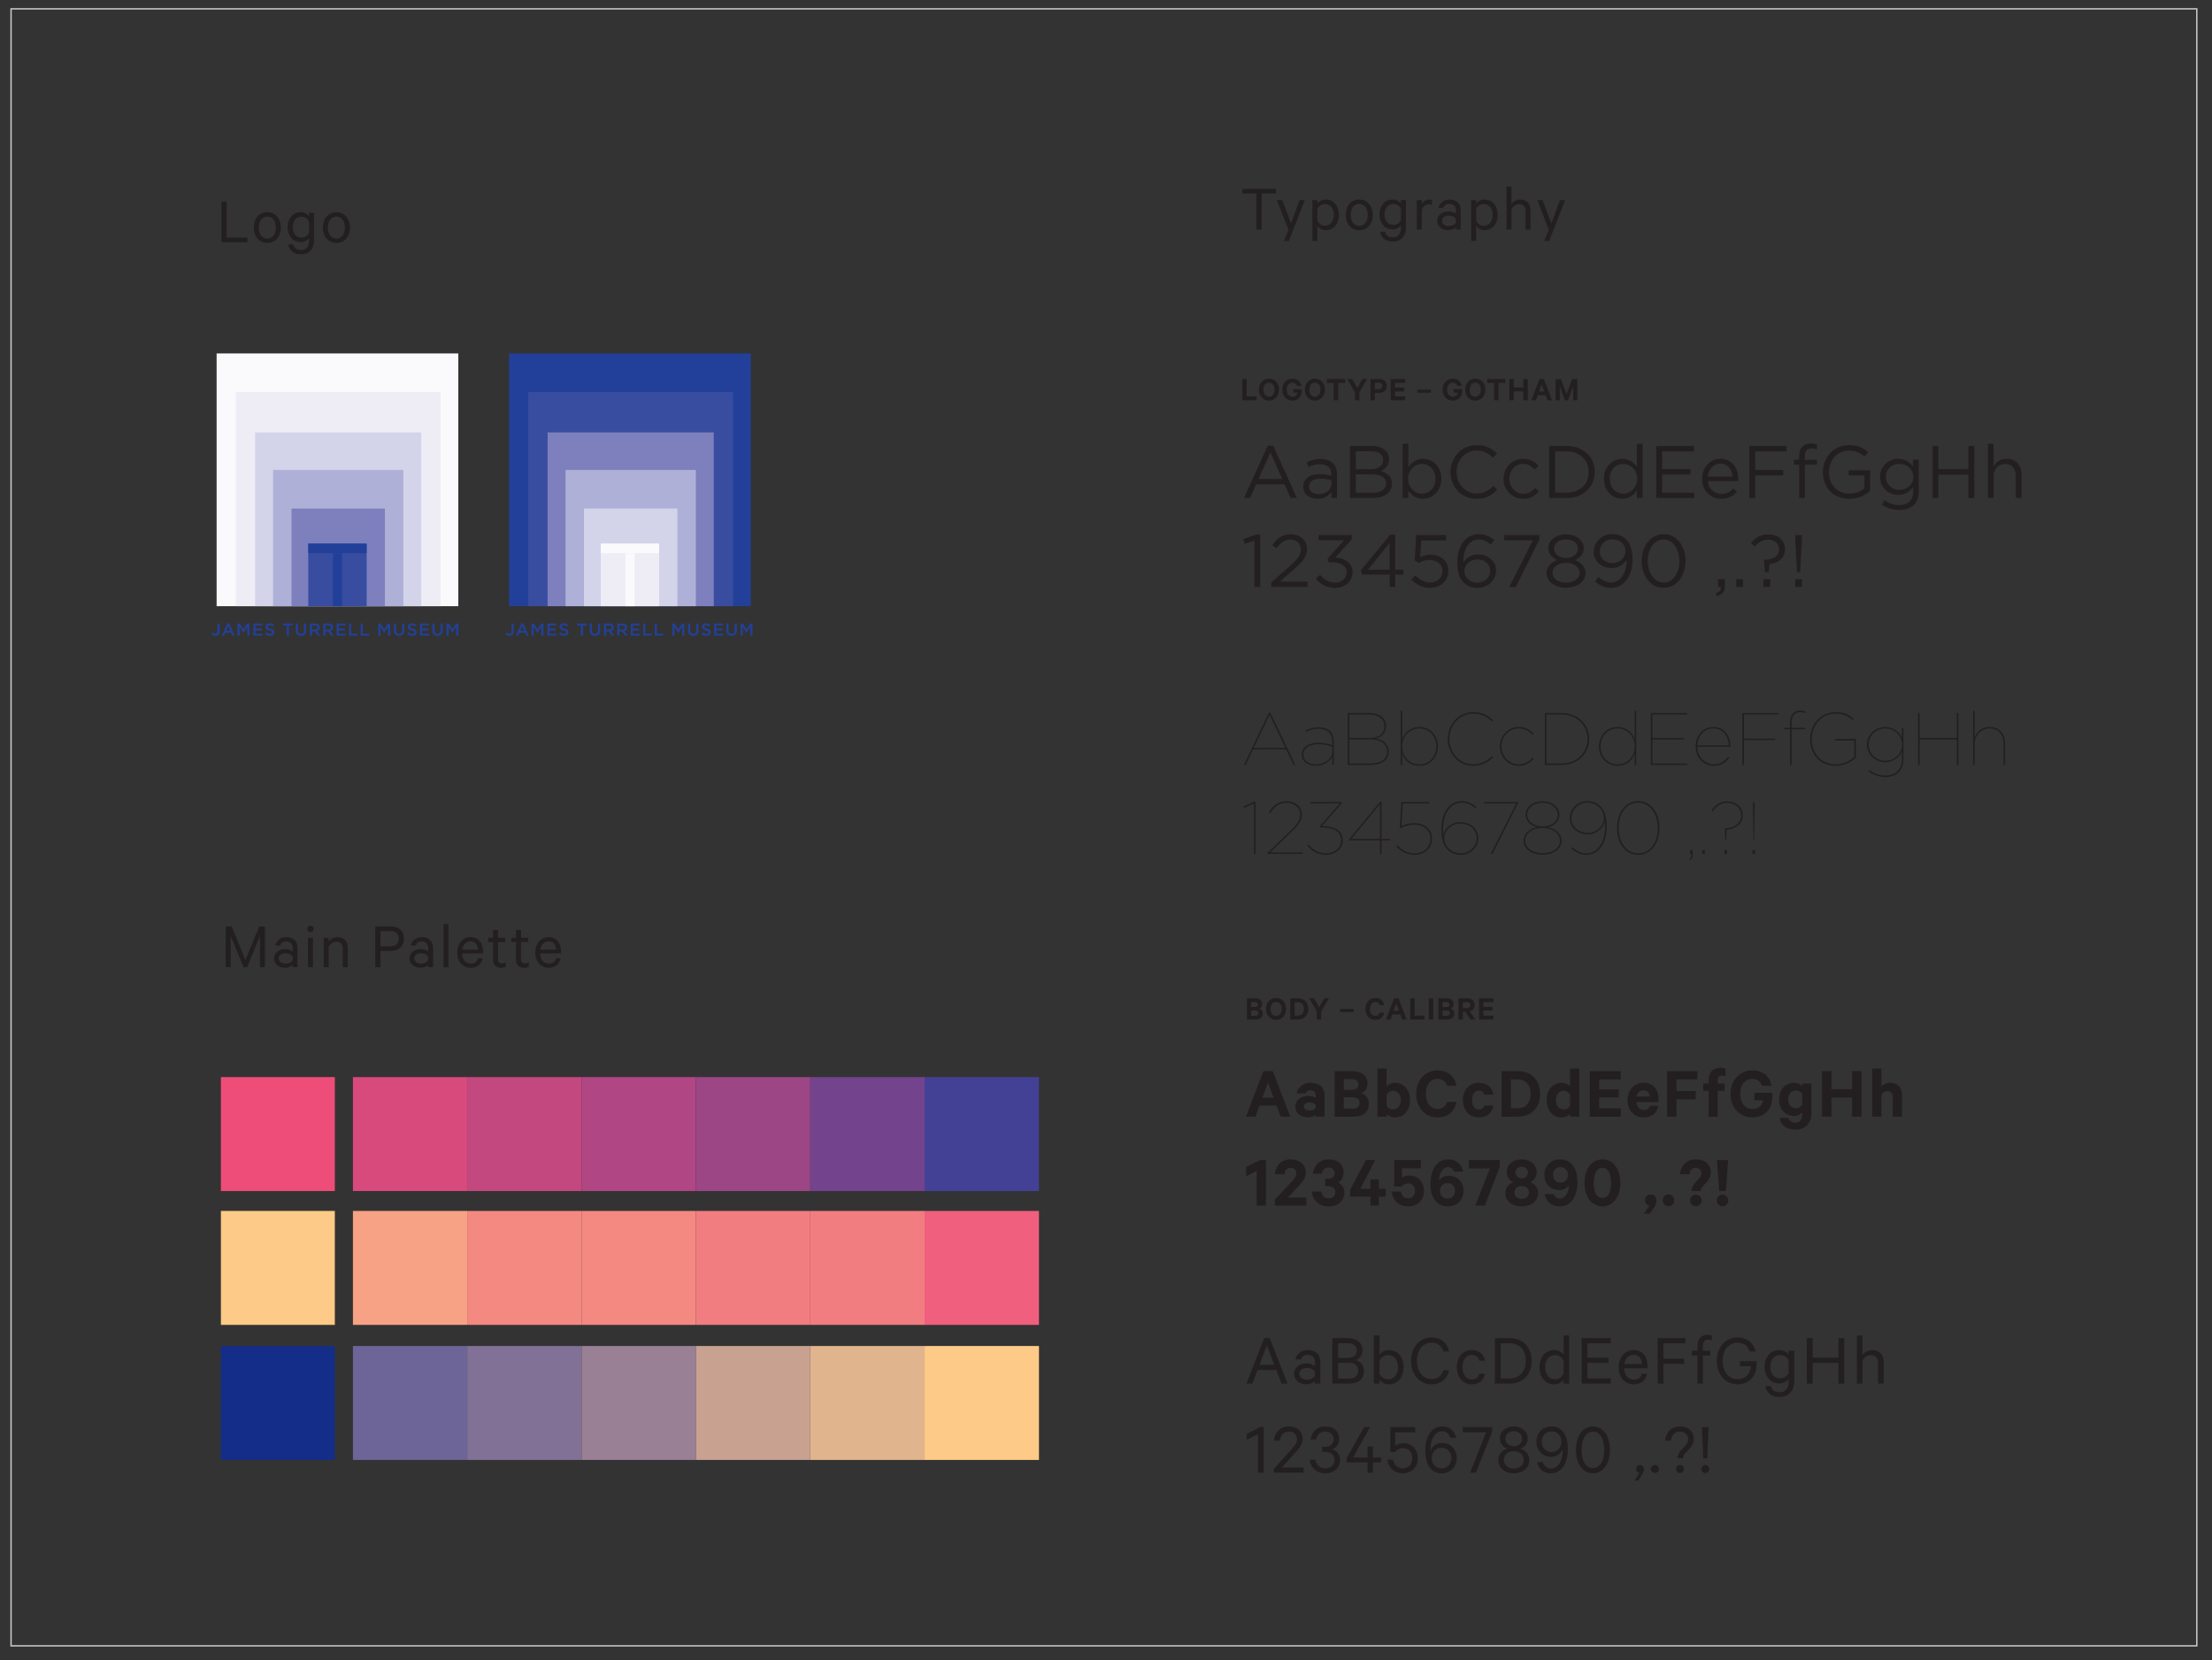 <?xml version="1.0" encoding="utf-8"?>
<!-- Generator: Adobe Illustrator 16.0.0, SVG Export Plug-In . SVG Version: 6.00 Build 0)  -->
<!DOCTYPE svg PUBLIC "-//W3C//DTD SVG 1.1//EN" "http://www.w3.org/Graphics/SVG/1.1/DTD/svg11.dtd">
<svg version="1.1" id="Layer_1" xmlns="http://www.w3.org/2000/svg" xmlns:xlink="http://www.w3.org/1999/xlink" x="0px" y="0px"
	 width="800px" height="600.395px" viewBox="0 0 800 600.395" enable-background="new 0 0 800 600.395" xml:space="preserve">
<rect x="0" y="0" width="800" height="600.395" fill="#333333" stroke="none"/>
<g>
	<defs>
		<rect id="SVGID_5_" x="4" y="3.197" width="790.5" height="592"/>
	</defs>
	<clipPath id="SVGID_2_">
		<use xlink:href="#SVGID_5_"  overflow="visible"/>
	</clipPath>
	<use xlink:href="#SVGID_5_"  overflow="visible" fill="none" stroke="#CAC9C8" stroke-width="0.5"/>
</g>
<g>
	<path fill="#231F20" d="M80.093,72.895h1.896v13.033h7.513v1.704h-9.409V72.895z"/>
	<path fill="#231F20" d="M96.677,87.848c-2.928,0-4.896-2.279-4.896-5.545c0-3.264,1.968-5.544,4.896-5.544
		c2.904,0,4.896,2.28,4.896,5.544C101.574,85.568,99.582,87.848,96.677,87.848z M96.677,78.344c-1.92,0-3.072,1.631-3.072,3.959
		s1.152,3.961,3.072,3.961c1.92,0,3.072-1.633,3.072-3.961S98.598,78.344,96.677,78.344z"/>
	<path fill="#231F20" d="M111.773,86.119c-0.528,0.744-1.656,1.441-2.976,1.441c-3.121,0-4.777-2.593-4.777-5.401
		c0-2.832,1.656-5.4,4.777-5.4c1.32,0,2.448,0.673,2.976,1.416v-1.2h1.824v9.817c0,3.504-2.016,5.16-4.752,5.16
		c-2.592,0-4.225-1.345-4.561-3.528h1.776c0.312,1.344,1.32,1.992,2.784,1.992c1.92,0,2.928-1.2,2.928-3.504V86.119z
		 M111.773,80.023c-0.552-1.008-1.56-1.656-2.712-1.656c-2.016,0-3.192,1.584-3.192,3.792c0,2.185,1.176,3.769,3.192,3.769
		c1.152,0,2.16-0.648,2.712-1.656V80.023z"/>
	<path fill="#231F20" d="M121.661,87.848c-2.928,0-4.896-2.279-4.896-5.545c0-3.264,1.968-5.544,4.896-5.544
		c2.904,0,4.896,2.28,4.896,5.544C126.557,85.568,124.565,87.848,121.661,87.848z M121.661,78.344c-1.92,0-3.072,1.631-3.072,3.959
		s1.152,3.961,3.072,3.961c1.92,0,3.072-1.633,3.072-3.961S123.581,78.344,121.661,78.344z"/>
</g>
<rect x="78.341" y="127.817" fill="#FAFAFC" width="87.409" height="91.403"/>
<rect x="85.286" y="141.781" fill="#EEEDF6" width="74.056" height="77.439"/>
<rect x="92.262" y="156.371" fill="#D3D3EA" width="60.103" height="62.85"/>
<rect x="98.758" y="169.956" fill="#AFB0D8" width="47.112" height="49.265"/>
<rect x="105.425" y="183.899" fill="#7D80BD" width="33.778" height="35.321"/>
<rect x="111.491" y="196.603" fill="#384DA0" width="21.11" height="22.619"/>
<rect x="111.49" y="196.599" fill="#224099" width="21.11" height="3.468"/>
<rect x="120.388" y="200.066" fill="#224099" width="3.314" height="19.154"/>
<rect x="184.121" y="127.817" fill="#224099" width="87.409" height="91.403"/>
<rect x="191.066" y="141.781" fill="#384DA0" width="74.056" height="77.439"/>
<rect x="198.042" y="156.371" fill="#7D80BD" width="60.103" height="62.85"/>
<rect x="204.538" y="169.956" fill="#AFB0D8" width="47.112" height="49.265"/>
<rect x="211.205" y="183.899" fill="#D3D3EA" width="33.778" height="35.321"/>
<rect x="217.271" y="196.603" fill="#EEEDF6" width="21.11" height="22.619"/>
<rect x="217.27" y="196.599" fill="#FAFAFC" width="21.11" height="3.468"/>
<rect x="226.169" y="200.066" fill="#FAFAFC" width="3.314" height="19.154"/>
<g>
	<defs>
		<rect id="SVGID_7_" x="69.341" y="59.437" width="841.47" height="479.521"/>
	</defs>
	<clipPath id="SVGID_4_">
		<use xlink:href="#SVGID_7_"  overflow="visible"/>
	</clipPath>
	<path clip-path="url(#SVGID_4_)" fill="#224099" d="M267.843,229.865h0.757v-3.129l1.37,2.053h0.025l1.383-2.064v3.141h0.77v-4.38
		h-0.82l-1.333,2.071l-1.333-2.071h-0.819V229.865z M264.588,229.935c1.146,0,1.884-0.657,1.884-1.965v-2.484h-0.77v2.522
		c0,0.807-0.419,1.22-1.101,1.22c-0.688,0-1.108-0.438-1.108-1.252v-2.49h-0.769v2.522
		C262.724,229.277,263.45,229.935,264.588,229.935 M258.287,229.865h3.279v-0.688h-2.51v-1.176h2.197v-0.689h-2.197v-1.139h2.479
		v-0.688h-3.248V229.865z M255.502,229.929c0.92,0,1.564-0.488,1.564-1.309v-0.012c0-0.726-0.482-1.058-1.408-1.283
		c-0.838-0.201-1.039-0.351-1.039-0.688v-0.013c0-0.287,0.263-0.52,0.714-0.52c0.4,0,0.795,0.157,1.189,0.451l0.413-0.582
		c-0.444-0.357-0.951-0.551-1.59-0.551c-0.869,0-1.495,0.52-1.495,1.271v0.012c0,0.808,0.525,1.083,1.458,1.309
		c0.813,0.188,0.989,0.356,0.989,0.67v0.012c0,0.332-0.301,0.551-0.776,0.551c-0.545,0-0.964-0.207-1.383-0.569l-0.463,0.551
		C254.2,229.696,254.832,229.929,255.502,229.929 M250.715,229.935c1.145,0,1.883-0.657,1.883-1.965v-2.484h-0.77v2.522
		c0,0.807-0.419,1.22-1.101,1.22c-0.688,0-1.108-0.438-1.108-1.252v-2.49h-0.769v2.522
		C248.85,229.277,249.576,229.935,250.715,229.935 M243.174,229.865h0.757v-3.129l1.37,2.053h0.025l1.383-2.064v3.141h0.77v-4.38
		h-0.82l-1.333,2.071l-1.333-2.071h-0.819V229.865z M236.797,229.865h3.073v-0.7h-2.303v-3.68h-0.77V229.865z M232.61,229.865h3.073
		v-0.7h-2.303v-3.68h-0.77V229.865z M228.105,229.865h3.279v-0.688h-2.51v-1.176h2.197v-0.689h-2.197v-1.139h2.479v-0.688h-3.248
		V229.865z M224.037,227.656v-1.47h1.12c0.57,0,0.908,0.256,0.908,0.726v0.013c0,0.443-0.351,0.731-0.902,0.731H224.037z
		 M223.267,229.865h0.77v-1.526h0.951h0.013l1.076,1.526h0.908l-1.183-1.657c0.613-0.176,1.045-0.607,1.045-1.327v-0.013
		c0-0.382-0.132-0.707-0.363-0.944c-0.282-0.275-0.714-0.438-1.264-0.438h-1.953V229.865z M219.2,227.656v-1.47h1.12
		c0.569,0,0.907,0.256,0.907,0.726v0.013c0,0.443-0.35,0.731-0.901,0.731H219.2z M218.43,229.865h0.77v-1.526h0.951h0.012
		l1.077,1.526h0.907l-1.183-1.657c0.614-0.176,1.045-0.607,1.045-1.327v-0.013c0-0.382-0.131-0.707-0.362-0.944
		c-0.282-0.275-0.714-0.438-1.265-0.438h-1.952V229.865z M215.176,229.935c1.145,0,1.883-0.657,1.883-1.965v-2.484h-0.769v2.522
		c0,0.807-0.42,1.22-1.102,1.22c-0.688,0-1.107-0.438-1.107-1.252v-2.49h-0.77v2.522
		C213.311,229.277,214.037,229.935,215.176,229.935 M210.088,229.865h0.776v-3.667h1.389v-0.713h-3.554v0.713h1.389V229.865z
		 M204.037,229.929c0.92,0,1.564-0.488,1.564-1.309v-0.012c0-0.726-0.482-1.058-1.408-1.283c-0.838-0.201-1.039-0.351-1.039-0.688
		v-0.013c0-0.287,0.263-0.52,0.714-0.52c0.4,0,0.794,0.157,1.189,0.451l0.413-0.582c-0.445-0.357-0.951-0.551-1.59-0.551
		c-0.87,0-1.495,0.52-1.495,1.271v0.012c0,0.808,0.525,1.083,1.458,1.309c0.813,0.188,0.988,0.356,0.988,0.67v0.012
		c0,0.332-0.3,0.551-0.776,0.551c-0.544,0-0.963-0.207-1.383-0.569l-0.463,0.551C202.735,229.696,203.367,229.929,204.037,229.929
		 M197.998,229.865h3.279v-0.688h-2.51v-1.176h2.197v-0.689h-2.197v-1.139h2.479v-0.688h-3.248V229.865z M192.253,229.865h0.757
		v-3.129l1.371,2.053h0.025l1.383-2.064v3.141h0.769v-4.38h-0.819l-1.333,2.071l-1.333-2.071h-0.82V229.865z M188.141,228.127
		l0.751-1.754l0.758,1.754H188.141z M186.621,229.865h0.788l0.451-1.057h2.071l0.445,1.057h0.813l-1.927-4.411h-0.714
		L186.621,229.865z M184.311,229.929c0.438,0,0.807-0.131,1.064-0.389c0.256-0.257,0.407-0.645,0.407-1.163v-2.892h-0.789v2.872
		c0,0.582-0.281,0.858-0.695,0.858c-0.369,0-0.625-0.188-0.882-0.515l-0.507,0.521C183.197,229.615,183.635,229.929,184.311,229.929
		"/>
	<path clip-path="url(#SVGID_4_)" fill="#224099" d="M161.487,229.865h0.757v-3.129l1.37,2.053h0.025l1.383-2.064v3.141h0.77v-4.38
		h-0.82l-1.333,2.071l-1.333-2.071h-0.819V229.865z M158.231,229.935c1.146,0,1.884-0.657,1.884-1.965v-2.484h-0.77v2.522
		c0,0.807-0.419,1.22-1.101,1.22c-0.688,0-1.108-0.438-1.108-1.252v-2.49h-0.769v2.522
		C156.368,229.277,157.094,229.935,158.231,229.935 M151.931,229.865h3.279v-0.688h-2.51v-1.176h2.197v-0.689H152.7v-1.139h2.479
		v-0.688h-3.248V229.865z M149.146,229.929c0.92,0,1.564-0.488,1.564-1.309v-0.012c0-0.726-0.481-1.058-1.408-1.283
		c-0.838-0.201-1.038-0.351-1.038-0.688v-0.013c0-0.287,0.262-0.52,0.713-0.52c0.4,0,0.795,0.157,1.189,0.451l0.413-0.582
		c-0.444-0.357-0.951-0.551-1.59-0.551c-0.869,0-1.495,0.52-1.495,1.271v0.012c0,0.808,0.525,1.083,1.458,1.309
		c0.813,0.188,0.989,0.356,0.989,0.67v0.012c0,0.332-0.301,0.551-0.776,0.551c-0.545,0-0.964-0.207-1.383-0.569l-0.463,0.551
		C147.844,229.696,148.476,229.929,149.146,229.929 M144.358,229.935c1.145,0,1.883-0.657,1.883-1.965v-2.484h-0.769v2.522
		c0,0.807-0.42,1.22-1.102,1.22c-0.688,0-1.108-0.438-1.108-1.252v-2.49h-0.769v2.522
		C142.494,229.277,143.22,229.935,144.358,229.935 M136.817,229.865h0.757v-3.129l1.37,2.053h0.025l1.383-2.064v3.141h0.77v-4.38
		h-0.82l-1.333,2.071l-1.332-2.071h-0.82V229.865z M130.44,229.865h3.073v-0.7h-2.303v-3.68h-0.77V229.865z M126.253,229.865h3.073
		v-0.7h-2.303v-3.68h-0.77V229.865z M121.749,229.865h3.279v-0.688h-2.51v-1.176h2.197v-0.689h-2.197v-1.139h2.479v-0.688h-3.248
		V229.865z M117.681,227.656v-1.47h1.12c0.57,0,0.908,0.256,0.908,0.726v0.013c0,0.443-0.351,0.731-0.902,0.731H117.681z
		 M116.911,229.865h0.77v-1.526h0.951h0.013l1.076,1.526h0.908l-1.183-1.657c0.613-0.176,1.045-0.607,1.045-1.327v-0.013
		c0-0.382-0.132-0.707-0.363-0.944c-0.282-0.275-0.713-0.438-1.264-0.438h-1.953V229.865z M112.844,227.656v-1.47h1.12
		c0.569,0,0.907,0.256,0.907,0.726v0.013c0,0.443-0.35,0.731-0.901,0.731H112.844z M112.074,229.865h0.77v-1.526h0.951h0.012
		l1.077,1.526h0.907l-1.183-1.657c0.614-0.176,1.045-0.607,1.045-1.327v-0.013c0-0.382-0.131-0.707-0.362-0.944
		c-0.282-0.275-0.714-0.438-1.265-0.438h-1.952V229.865z M108.82,229.935c1.145,0,1.883-0.657,1.883-1.965v-2.484h-0.769v2.522
		c0,0.807-0.42,1.22-1.102,1.22c-0.688,0-1.107-0.438-1.107-1.252v-2.49h-0.77v2.522
		C106.955,229.277,107.681,229.935,108.82,229.935 M103.731,229.865h0.776v-3.667h1.389v-0.713h-3.554v0.713h1.389V229.865z
		 M97.681,229.929c0.92,0,1.564-0.488,1.564-1.309v-0.012c0-0.726-0.482-1.058-1.408-1.283c-0.838-0.201-1.039-0.351-1.039-0.688
		v-0.013c0-0.287,0.263-0.52,0.714-0.52c0.4,0,0.795,0.157,1.189,0.451l0.413-0.582c-0.445-0.357-0.951-0.551-1.59-0.551
		c-0.87,0-1.495,0.52-1.495,1.271v0.012c0,0.808,0.525,1.083,1.458,1.309c0.813,0.188,0.988,0.356,0.988,0.67v0.012
		c0,0.332-0.3,0.551-0.776,0.551c-0.544,0-0.963-0.207-1.383-0.569l-0.463,0.551C96.378,229.696,97.011,229.929,97.681,229.929
		 M91.642,229.865h3.279v-0.688h-2.51v-1.176h2.197v-0.689h-2.197v-1.139h2.479v-0.688h-3.248V229.865z M85.896,229.865h0.757
		v-3.129l1.371,2.053h0.025l1.383-2.064v3.141h0.769v-4.38h-0.819l-1.333,2.071l-1.333-2.071h-0.82V229.865z M81.785,228.127
		l0.751-1.754l0.758,1.754H81.785z M80.265,229.865h0.788l0.451-1.057h2.071l0.445,1.057h0.813l-1.927-4.411h-0.714L80.265,229.865z
		 M77.955,229.929c0.438,0,0.807-0.131,1.064-0.389c0.256-0.257,0.407-0.645,0.407-1.163v-2.892h-0.789v2.872
		c0,0.582-0.281,0.858-0.695,0.858c-0.369,0-0.625-0.188-0.882-0.515l-0.507,0.521C76.841,229.615,77.279,229.929,77.955,229.929"/>
</g>
<g>
	<path fill="#231F20" d="M88.1,349.784l-4.656-11.233v11.233h-1.8v-14.737h2.136l4.993,12.097l4.968-12.097h2.064v14.737h-1.8
		v-11.233l-4.608,11.233H88.1z"/>
	<path fill="#231F20" d="M105.86,349.784v-0.792c-0.408,0.432-1.536,0.984-2.809,0.984c-2.16,0-3.96-1.297-3.96-3.408
		c0-1.992,1.8-3.337,4.081-3.337c1.104,0,2.232,0.456,2.688,0.864v-1.344c0-1.32-0.816-2.28-2.353-2.28
		c-1.128,0-1.848,0.479-2.184,1.464h-1.776c0.36-1.8,1.944-3.024,3.984-3.024c2.544,0,4.057,1.44,4.057,3.769v7.104H105.86z
		 M105.86,346.04c-0.312-0.792-1.393-1.32-2.497-1.32c-1.296,0-2.544,0.576-2.544,1.849c0,1.296,1.248,1.896,2.544,1.896
		c1.104,0,2.185-0.528,2.497-1.32V346.04z"/>
	<path fill="#231F20" d="M112.267,337.063c-0.624,0-1.152-0.528-1.152-1.152c0-0.648,0.528-1.152,1.152-1.152
		c0.648,0,1.176,0.504,1.176,1.152C113.443,336.535,112.915,337.063,112.267,337.063z M113.179,349.784h-1.8v-10.657h1.8V349.784z"
		/>
	<path fill="#231F20" d="M117.091,339.127h1.8v1.345c0.624-0.841,1.776-1.561,3.145-1.561c2.424,0,3.744,1.561,3.744,3.889v6.984
		h-1.824v-6.696c0-1.488-0.744-2.521-2.352-2.521c-1.248,0-2.328,0.84-2.712,1.992v7.225h-1.8V339.127z"/>
	<path fill="#231F20" d="M137.611,343.88v5.904h-1.896v-14.737h5.521c2.977,0,4.849,1.512,4.849,4.416
		c0,2.881-1.872,4.417-4.849,4.417H137.611z M141.188,336.703h-3.576v5.496h3.576c1.992,0,3.024-1.08,3.024-2.736
		C144.212,337.783,143.18,336.703,141.188,336.703z"/>
	<path fill="#231F20" d="M154.867,349.784v-0.792c-0.408,0.432-1.536,0.984-2.809,0.984c-2.16,0-3.96-1.297-3.96-3.408
		c0-1.992,1.8-3.337,4.081-3.337c1.104,0,2.232,0.456,2.688,0.864v-1.344c0-1.32-0.816-2.28-2.353-2.28
		c-1.128,0-1.848,0.479-2.184,1.464h-1.776c0.36-1.8,1.944-3.024,3.984-3.024c2.544,0,4.057,1.44,4.057,3.769v7.104H154.867z
		 M154.867,346.04c-0.312-0.792-1.393-1.32-2.497-1.32c-1.296,0-2.544,0.576-2.544,1.849c0,1.296,1.248,1.896,2.544,1.896
		c1.104,0,2.184-0.528,2.497-1.32V346.04z"/>
	<path fill="#231F20" d="M162.187,349.784h-1.8v-15.602h1.8V349.784z"/>
	<path fill="#231F20" d="M174.547,346.592c-0.384,2.017-1.896,3.408-4.296,3.408c-2.904,0-4.896-2.232-4.896-5.521
		c0-3.192,1.944-5.568,4.849-5.568c2.928,0,4.488,2.137,4.488,5.232v0.648h-7.537c0.024,2.28,1.296,3.672,3.096,3.672
		c1.32,0,2.304-0.672,2.592-1.872H174.547z M167.202,343.424h5.665c-0.024-1.584-0.864-2.977-2.64-2.977
		C168.619,340.447,167.466,341.552,167.202,343.424z"/>
	<path fill="#231F20" d="M178.314,340.663h-1.729v-1.536h1.729v-2.808h1.8v2.808h2.568v1.536h-2.568v6.241
		c0,1.031,0.504,1.487,1.417,1.487c0.504,0,1.032-0.191,1.392-0.432v1.681c-0.408,0.216-1.032,0.359-1.68,0.359
		c-1.728,0-2.928-0.936-2.928-2.904V340.663z"/>
	<path fill="#231F20" d="M186.642,340.663h-1.728v-1.536h1.728v-2.808h1.8v2.808h2.568v1.536h-2.568v6.241
		c0,1.031,0.504,1.487,1.417,1.487c0.504,0,1.032-0.191,1.392-0.432v1.681c-0.408,0.216-1.032,0.359-1.68,0.359
		c-1.728,0-2.928-0.936-2.928-2.904V340.663z"/>
	<path fill="#231F20" d="M202.77,346.592c-0.384,2.017-1.896,3.408-4.296,3.408c-2.904,0-4.896-2.232-4.896-5.521
		c0-3.192,1.944-5.568,4.849-5.568c2.928,0,4.488,2.137,4.488,5.232v0.648h-7.537c0.024,2.28,1.296,3.672,3.096,3.672
		c1.32,0,2.304-0.672,2.592-1.872H202.77z M195.426,343.424h5.664c-0.024-1.584-0.864-2.977-2.64-2.977
		C196.842,340.447,195.689,341.552,195.426,343.424z"/>
</g>
<rect x="79.891" y="389.517" fill="#EE4D7A" width="41.21" height="41.21"/>
<rect x="79.891" y="486.762" fill="#142D88" width="41.21" height="41.21"/>
<rect x="79.892" y="437.919" fill="#FDCA87" width="41.21" height="41.21"/>
<rect x="334.407" y="437.919" fill="#F05F7D" width="41.353" height="41.21"/>
<rect x="127.643" y="389.517" fill="#D8497C" width="41.353" height="41.21"/>
<rect x="293.054" y="437.919" fill="#F27D81" width="41.353" height="41.21"/>
<rect x="127.643" y="486.762" fill="#6D6497" width="41.353" height="41.21"/>
<rect x="168.996" y="389.517" fill="#C44880" width="41.353" height="41.21"/>
<rect x="251.701" y="437.919" fill="#F27D81" width="41.353" height="41.21"/>
<rect x="168.996" y="486.762" fill="#817196" width="41.353" height="41.21"/>
<rect x="210.348" y="389.517" fill="#B04683" width="41.353" height="41.21"/>
<rect x="210.348" y="437.919" fill="#F48982" width="41.353" height="41.21"/>
<rect x="210.348" y="486.762" fill="#998095" width="41.353" height="41.21"/>
<rect x="251.701" y="389.517" fill="#9C4686" width="41.353" height="41.21"/>
<rect x="168.995" y="437.919" fill="#F48982" width="41.353" height="41.21"/>
<rect x="251.701" y="486.762" fill="#C8A191" width="41.353" height="41.21"/>
<rect x="293.054" y="389.517" fill="#73438E" width="41.353" height="41.21"/>
<rect x="127.643" y="437.919" fill="#F7A284" width="41.353" height="41.21"/>
<rect x="293.054" y="486.762" fill="#E0B48D" width="41.353" height="41.21"/>
<rect x="334.407" y="389.517" fill="#434195" width="41.353" height="41.21"/>
<rect x="334.407" y="486.762" fill="#FDCA87" width="41.353" height="41.21"/>
<g>
	<path fill="#231F20" d="M449.273,68.299h12.168v1.681h-5.137v13.058h-1.896V69.979h-5.136V68.299z"/>
	<path fill="#231F20" d="M464.369,87.117l1.607-4.009l-4.152-10.729h1.944l3.145,8.4l3.097-8.4h1.872l-5.737,14.737H464.369z"/>
	<path fill="#231F20" d="M476.44,87.117h-1.8V72.38h1.8v1.248c0.552-0.769,1.681-1.464,3-1.464c3.145,0,4.801,2.592,4.801,5.544
		s-1.656,5.544-4.801,5.544c-1.319,0-2.448-0.695-3-1.463V87.117z M476.44,79.868c0.552,1.104,1.608,1.753,2.736,1.753
		c2.04,0,3.24-1.656,3.24-3.913c0-2.256-1.2-3.912-3.24-3.912c-1.128,0-2.185,0.647-2.736,1.752V79.868z"/>
	<path fill="#231F20" d="M491.584,83.252c-2.928,0-4.896-2.279-4.896-5.544s1.969-5.544,4.896-5.544
		c2.904,0,4.896,2.279,4.896,5.544S494.488,83.252,491.584,83.252z M491.584,73.748c-1.92,0-3.072,1.632-3.072,3.96
		s1.152,3.96,3.072,3.96s3.072-1.632,3.072-3.96S493.504,73.748,491.584,73.748z"/>
	<path fill="#231F20" d="M506.657,81.524c-0.528,0.744-1.656,1.44-2.977,1.44c-3.12,0-4.776-2.592-4.776-5.4
		c0-2.832,1.656-5.4,4.776-5.4c1.32,0,2.448,0.672,2.977,1.416v-1.2h1.824v9.817c0,3.504-2.017,5.16-4.753,5.16
		c-2.592,0-4.224-1.345-4.56-3.529h1.775c0.312,1.345,1.32,1.992,2.784,1.992c1.921,0,2.929-1.199,2.929-3.504V81.524z
		 M506.657,75.428c-0.552-1.008-1.561-1.656-2.712-1.656c-2.017,0-3.192,1.584-3.192,3.793c0,2.184,1.176,3.768,3.192,3.768
		c1.151,0,2.16-0.647,2.712-1.656V75.428z"/>
	<path fill="#231F20" d="M517.889,74.18c-0.288-0.191-0.744-0.288-1.2-0.288c-1.129,0-2.112,0.744-2.473,1.992v7.153h-1.8V72.38h1.8
		v1.392c0.456-0.912,1.464-1.607,2.641-1.607c0.456,0,0.84,0.072,1.032,0.168V74.18z"/>
	<path fill="#231F20" d="M526.552,83.037v-0.793c-0.408,0.433-1.536,0.984-2.808,0.984c-2.16,0-3.961-1.296-3.961-3.408
		c0-1.992,1.801-3.336,4.081-3.336c1.104,0,2.231,0.455,2.688,0.863v-1.344c0-1.32-0.815-2.28-2.352-2.28
		c-1.129,0-1.849,0.48-2.185,1.464h-1.776c0.36-1.8,1.944-3.023,3.984-3.023c2.544,0,4.057,1.439,4.057,3.768v7.105H526.552z
		 M526.552,79.293c-0.312-0.793-1.392-1.32-2.496-1.32c-1.296,0-2.544,0.576-2.544,1.848c0,1.296,1.248,1.896,2.544,1.896
		c1.104,0,2.185-0.528,2.496-1.32V79.293z"/>
	<path fill="#231F20" d="M533.872,87.117h-1.8V72.38h1.8v1.248c0.552-0.769,1.681-1.464,3-1.464c3.145,0,4.801,2.592,4.801,5.544
		s-1.656,5.544-4.801,5.544c-1.319,0-2.448-0.695-3-1.463V87.117z M533.872,79.868c0.552,1.104,1.608,1.753,2.736,1.753
		c2.04,0,3.24-1.656,3.24-3.913c0-2.256-1.2-3.912-3.24-3.912c-1.128,0-2.185,0.647-2.736,1.752V79.868z"/>
	<path fill="#231F20" d="M544.84,67.436h1.8v6.288c0.624-0.84,1.776-1.56,3.145-1.56c2.424,0,3.744,1.56,3.744,3.889v6.984h-1.824
		V76.34c0-1.488-0.744-2.52-2.353-2.52c-1.248,0-2.328,0.84-2.712,1.992v7.225h-1.8V67.436z"/>
	<path fill="#231F20" d="M558.521,87.117l1.607-4.009l-4.152-10.729h1.944l3.145,8.4l3.097-8.4h1.872l-5.737,14.737H558.521z"/>
</g>
<g>
	<path fill="#231F20" d="M458.489,161.17h1.985l8.557,18.911h-2.28l-2.199-4.963h-10.221l-2.227,4.963h-2.173L458.489,161.17z
		 M463.72,173.214l-4.265-9.576l-4.293,9.576H463.72z"/>
	<path fill="#231F20" d="M471.334,176.058v-0.054c0-2.978,2.414-4.533,5.929-4.533c1.771,0,3.004,0.241,4.238,0.59v-0.43
		c0-2.468-1.503-3.755-4.104-3.755c-1.637,0-2.924,0.402-4.212,0.992l-0.616-1.689c1.528-0.698,3.004-1.181,5.043-1.181
		c1.958,0,3.487,0.536,4.479,1.529c0.966,0.966,1.448,2.307,1.448,4.077v8.477h-2.038v-2.065c-0.966,1.233-2.549,2.36-4.99,2.36
		C473.909,180.376,471.334,178.9,471.334,176.058z M481.527,174.984v-1.288c-1.02-0.295-2.36-0.59-4.051-0.59
		c-2.575,0-4.05,1.127-4.05,2.79v0.054c0,1.743,1.609,2.763,3.487,2.763C479.462,178.713,481.527,177.184,481.527,174.984z"/>
	<path fill="#231F20" d="M488.257,161.304h7.994c2.146,0,3.836,0.617,4.909,1.663c0.777,0.805,1.207,1.797,1.207,3.004v0.054
		c0,2.441-1.502,3.702-2.978,4.346c2.227,0.671,4.023,1.959,4.023,4.534v0.053c0,3.22-2.709,5.124-6.813,5.124h-8.343V161.304z
		 M495.902,169.673c2.549,0,4.318-1.153,4.318-3.353v-0.054c0-1.852-1.475-3.059-4.157-3.059h-5.714v6.465H495.902z
		 M496.653,178.177c2.844,0,4.614-1.261,4.614-3.354v-0.054c0-2.038-1.717-3.219-4.989-3.219h-5.929v6.626H496.653z"/>
	<path fill="#231F20" d="M509.338,177.426v2.655h-2.065v-19.582h2.065v8.503c1.127-1.663,2.764-3.085,5.312-3.085
		c3.326,0,6.626,2.629,6.626,7.189v0.054c0,4.533-3.272,7.216-6.626,7.216C512.074,180.376,510.411,178.981,509.338,177.426z
		 M519.156,173.188v-0.054c0-3.273-2.253-5.365-4.882-5.365c-2.575,0-5.017,2.173-5.017,5.338v0.054
		c0,3.219,2.441,5.365,5.017,5.365C516.957,178.525,519.156,176.54,519.156,173.188z"/>
	<path fill="#231F20" d="M524.598,170.746v-0.054c0-5.312,3.97-9.711,9.496-9.711c3.406,0,5.445,1.207,7.323,2.978l-1.449,1.556
		c-1.582-1.502-3.353-2.575-5.901-2.575c-4.157,0-7.27,3.381-7.27,7.699v0.054c0,4.346,3.139,7.752,7.27,7.752
		c2.575,0,4.266-0.992,6.062-2.709l1.396,1.368c-1.959,1.985-4.104,3.3-7.512,3.3C528.595,180.403,524.598,176.138,524.598,170.746z
		"/>
	<path fill="#231F20" d="M543.747,173.214v-0.054c0-3.916,3.059-7.243,7.109-7.243c2.628,0,4.265,1.101,5.553,2.469l-1.368,1.448
		c-1.101-1.153-2.334-2.093-4.212-2.093c-2.816,0-4.963,2.388-4.963,5.365v0.054c0,3.005,2.2,5.392,5.097,5.392
		c1.771,0,3.139-0.885,4.238-2.065l1.314,1.234c-1.395,1.556-3.058,2.683-5.659,2.683
		C546.806,180.403,543.747,177.104,543.747,173.214z"/>
	<path fill="#231F20" d="M560.268,161.304h6.519c5.901,0,9.979,4.051,9.979,9.335v0.054c0,5.284-4.078,9.389-9.979,9.389h-6.519
		V161.304z M566.786,178.123c4.748,0,7.779-3.219,7.779-7.377v-0.054c0-4.158-3.031-7.431-7.779-7.431h-4.399v14.861H566.786z"/>
	<path fill="#231F20" d="M580.088,173.188v-0.054c0-4.534,3.3-7.217,6.626-7.217c2.575,0,4.238,1.396,5.312,2.951v-8.369h2.065
		v19.582h-2.065v-2.79c-1.127,1.663-2.763,3.085-5.312,3.085C583.388,180.376,580.088,177.747,580.088,173.188z M592.105,173.16
		v-0.054c0-3.192-2.44-5.338-5.016-5.338c-2.683,0-4.883,1.985-4.883,5.338v0.054c0,3.272,2.254,5.365,4.883,5.365
		C589.665,178.525,592.105,176.353,592.105,173.16z"/>
	<path fill="#231F20" d="M599.049,161.304h13.574v1.932h-11.455v6.411h10.247v1.931h-10.247v6.572h11.589v1.932h-13.708V161.304z"/>
	<path fill="#231F20" d="M622.545,178.605c1.904,0,3.246-0.777,4.373-1.958l1.287,1.153c-1.395,1.556-3.085,2.603-5.714,2.603
		c-3.809,0-6.921-2.924-6.921-7.243c0-4.023,2.817-7.243,6.653-7.243c4.104,0,6.465,3.273,6.465,7.351c0,0.188,0,0.402-0.027,0.725
		h-10.998C617.958,176.916,620.104,178.605,622.545,178.605z M626.596,172.329c-0.241-2.522-1.69-4.668-4.426-4.668
		c-2.388,0-4.212,1.985-4.507,4.668H626.596z"/>
	<path fill="#231F20" d="M632.654,161.304h13.493v1.958h-11.374v6.706h10.167v1.932h-10.167v8.182h-2.119V161.304z"/>
	<path fill="#231F20" d="M650.678,168.037h-1.904v-1.798h1.904v-1.207c0-1.583,0.429-2.79,1.207-3.567
		c0.697-0.698,1.717-1.073,2.978-1.073c0.966,0,1.609,0.107,2.28,0.349v1.797c-0.751-0.214-1.314-0.349-2.012-0.349
		c-1.609,0-2.414,0.966-2.414,2.951v1.127h4.398v1.771h-4.372v12.044h-2.065V168.037z"/>
	<path fill="#231F20" d="M659.26,170.746v-0.054c0-5.15,3.782-9.711,9.415-9.711c3.166,0,5.124,0.912,7.002,2.495l-1.368,1.609
		c-1.448-1.261-3.059-2.146-5.714-2.146c-4.158,0-7.136,3.515-7.136,7.699v0.054c0,4.479,2.87,7.806,7.431,7.806
		c2.146,0,4.131-0.831,5.419-1.877v-4.668h-5.714v-1.904h7.752v7.483c-1.743,1.557-4.372,2.871-7.537,2.871
		C662.908,180.403,659.26,176.111,659.26,170.746z"/>
	<path fill="#231F20" d="M680.608,182.495l0.938-1.609c1.583,1.153,3.353,1.771,5.338,1.771c3.059,0,5.043-1.69,5.043-4.936v-1.637
		c-1.207,1.609-2.896,2.924-5.445,2.924c-3.326,0-6.519-2.494-6.519-6.491v-0.054c0-4.051,3.219-6.546,6.519-6.546
		c2.603,0,4.292,1.288,5.419,2.79v-2.494h2.065v11.454c0,2.146-0.644,3.782-1.771,4.909c-1.234,1.233-3.085,1.851-5.284,1.851
		C684.604,184.427,682.459,183.783,680.608,182.495z M691.981,172.489v-0.054c0-2.843-2.468-4.694-5.097-4.694
		s-4.802,1.824-4.802,4.668v0.054c0,2.79,2.227,4.721,4.802,4.721C689.514,177.184,691.981,175.279,691.981,172.489z"/>
	<path fill="#231F20" d="M698.926,161.304h2.119v8.343h10.838v-8.343h2.119v18.777h-2.119v-8.45h-10.838v8.45h-2.119V161.304z"/>
	<path fill="#231F20" d="M718.96,160.499h2.065v8.128c0.912-1.502,2.361-2.71,4.748-2.71c3.354,0,5.312,2.254,5.312,5.554v8.61
		h-2.065v-8.102c0-2.575-1.395-4.185-3.836-4.185c-2.388,0-4.158,1.744-4.158,4.346v7.94h-2.065V160.499z"/>
</g>
<g>
	<path fill="#231F20" d="M453.688,195.553l-3.541,1.1l-0.51-1.717l4.588-1.582h1.555v18.911h-2.092V195.553z"/>
	<path fill="#231F20" d="M459.774,210.628l6.813-6.009c2.87-2.575,3.917-4.023,3.917-5.901c0-2.199-1.744-3.595-3.782-3.595
		c-2.146,0-3.541,1.127-5.043,3.22l-1.557-1.127c1.689-2.521,3.461-3.997,6.76-3.997c3.38,0,5.821,2.254,5.821,5.312v0.054
		c0,2.736-1.448,4.426-4.748,7.296l-5.017,4.453h9.952v1.932h-13.117V210.628z"/>
	<path fill="#231F20" d="M475.893,209.233l1.529-1.368c1.448,1.771,3.192,2.79,5.499,2.79c2.28,0,4.104-1.448,4.104-3.648v-0.054
		c0-2.334-2.173-3.621-5.258-3.621h-1.207l-0.429-1.261l5.928-6.68h-9.174v-1.904h11.99v1.556l-5.901,6.545
		c3.272,0.269,6.196,1.852,6.196,5.285v0.054c0,3.353-2.789,5.66-6.276,5.66C479.756,212.587,477.422,211.219,475.893,209.233z"/>
	<path fill="#231F20" d="M502.581,207.812h-9.898l-0.537-1.529l10.623-12.929h1.851v12.688h2.924v1.771h-2.924v4.453h-2.038V207.812
		z M502.581,206.041v-9.684l-7.887,9.684H502.581z"/>
	<path fill="#231F20" d="M510.41,209.609l1.395-1.529c1.637,1.583,3.434,2.575,5.339,2.575c2.682,0,4.533-1.771,4.533-4.158v-0.054
		c0-2.333-1.932-3.943-4.668-3.943c-1.582,0-2.844,0.483-3.943,1.073l-1.422-0.938l0.537-9.147h10.811v1.958h-8.96l-0.402,6.009
		c1.1-0.482,2.146-0.831,3.702-0.831c3.648,0,6.491,2.173,6.491,5.74v0.054c0,3.675-2.79,6.17-6.706,6.17
		C514.434,212.587,512.1,211.299,510.41,209.609z"/>
	<path fill="#231F20" d="M529.399,210.682c-1.502-1.502-2.36-3.434-2.36-7.27v-0.054c0-5.713,2.896-10.193,7.806-10.193
		c2.253,0,3.916,0.805,5.553,2.146l-1.234,1.636c-1.395-1.18-2.709-1.851-4.426-1.851c-3.406,0-5.525,3.434-5.499,8.289
		c1.02-1.502,2.603-2.87,5.338-2.87c3.487,0,6.492,2.253,6.492,5.767v0.054c0,3.622-2.924,6.251-6.733,6.251
		C532.27,212.587,530.579,211.862,529.399,210.682z M538.896,206.417v-0.054c0-2.307-1.878-4.023-4.587-4.023
		c-2.817,0-4.694,2.012-4.694,4.104v0.054c0,2.388,1.984,4.212,4.748,4.212C537.125,210.709,538.896,208.805,538.896,206.417z"/>
	<path fill="#231F20" d="M554.343,195.419h-10.327v-1.932h12.742v1.583l-8.531,17.194h-2.36L554.343,195.419z"/>
	<path fill="#231F20" d="M559.329,207.222v-0.054c0-2.227,1.609-3.81,3.863-4.614c-1.744-0.805-3.219-2.146-3.219-4.318v-0.054
		c0-2.897,2.978-4.963,6.411-4.963s6.411,2.065,6.411,4.963v0.054c0,2.173-1.476,3.514-3.22,4.318
		c2.227,0.832,3.863,2.361,3.863,4.587v0.054c0,3.192-3.058,5.339-7.055,5.339S559.329,210.36,559.329,207.222z M571.293,207.168
		v-0.054c0-2.093-2.173-3.567-4.908-3.567c-2.736,0-4.909,1.475-4.909,3.567v0.054c0,1.904,1.824,3.514,4.909,3.514
		S571.293,209.072,571.293,207.168z M570.677,198.369v-0.054c0-1.851-1.852-3.245-4.292-3.245c-2.441,0-4.292,1.367-4.292,3.245
		v0.054c0,2.039,1.904,3.434,4.292,3.434C568.771,201.803,570.677,200.408,570.677,198.369z"/>
	<path fill="#231F20" d="M576.843,210.279l1.234-1.636c1.528,1.341,2.95,2.012,4.613,2.012c3.38,0,5.66-3.434,5.58-8.235
		c-1.02,1.637-2.71,3.004-5.312,3.004c-3.863,0-6.545-2.44-6.545-5.82v-0.054c0-3.568,2.763-6.385,6.76-6.385
		c2.146,0,3.729,0.725,4.936,1.932c1.422,1.422,2.334,3.514,2.334,7.27v0.054c0,5.955-3.166,10.167-7.807,10.167
		C580.196,212.587,578.426,211.594,576.843,210.279z M587.868,199.362v-0.054c0-2.388-1.959-4.266-4.775-4.266
		s-4.506,2.065-4.506,4.399v0.054c0,2.388,1.877,4.104,4.613,4.104C586.07,203.601,587.868,201.508,587.868,199.362z"/>
	<path fill="#231F20" d="M593.739,202.93v-0.054c0-5.258,3.139-9.711,7.967-9.711c4.829,0,7.887,4.399,7.887,9.657v0.054
		c0,5.258-3.111,9.711-7.94,9.711C596.798,212.587,593.739,208.188,593.739,202.93z M607.394,202.93v-0.054
		c0-4.104-2.254-7.779-5.741-7.779c-3.514,0-5.714,3.595-5.714,7.726v0.054c0,4.104,2.254,7.779,5.768,7.779
		C605.221,210.655,607.394,207.034,607.394,202.93z"/>
	<path fill="#231F20" d="M620.532,214.599c1.341-0.483,1.904-1.181,1.797-2.334h-0.966v-2.816h2.468v2.414
		c0,2.173-0.938,3.219-2.978,3.675L620.532,214.599z"/>
	<path fill="#231F20" d="M627.934,209.448h2.468v2.816h-2.468V209.448z"/>
	<path fill="#231F20" d="M637.938,202.607l0.134-0.134c3.487-0.08,5.339-1.529,5.339-3.782v-0.054c0-1.932-1.503-3.487-3.917-3.487
		c-1.984,0-3.514,0.938-4.882,2.521l-1.368-1.314c1.529-1.851,3.434-3.111,6.304-3.111c3.621,0,6.009,2.253,6.009,5.311v0.054
		c0,3.354-2.521,5.017-5.579,5.446l-0.269,2.896h-1.368L637.938,202.607z M637.777,209.448h2.468v2.816h-2.468V209.448z"/>
	<path fill="#231F20" d="M649.255,209.448h2.468v2.816h-2.468V209.448z M649.282,195.017v-1.529h2.414v1.529l-0.644,11.937h-1.154
		L649.282,195.017z"/>
</g>
<g>
	<path fill="#231F20" d="M458.918,257.722h0.51l9.04,18.911h-0.644L465.142,271h-11.964l-2.683,5.633h-0.616L458.918,257.722z
		 M464.873,270.463l-5.713-11.964l-5.715,11.964H464.873z"/>
	<path fill="#231F20" d="M470.825,272.931v-0.054c0-2.816,2.629-4.265,5.981-4.265c1.878,0,3.702,0.349,5.044,0.831v-1.126
		c0-3.246-1.932-4.775-5.07-4.775c-1.663,0-3.058,0.456-4.453,1.127l-0.215-0.482c1.476-0.725,2.951-1.181,4.694-1.181
		c1.852,0,3.3,0.482,4.292,1.476c0.832,0.831,1.314,2.146,1.314,3.809v8.343h-0.562v-3.165c-0.563,1.556-2.575,3.487-6.009,3.487
		C473.213,276.955,470.825,275.587,470.825,272.931z M481.851,271.724v-1.717c-1.422-0.536-2.978-0.858-5.017-0.858
		c-3.031,0-5.419,1.234-5.419,3.702v0.054c0,2.36,2.093,3.514,4.453,3.514C479.463,276.418,481.851,274.111,481.851,271.724z"/>
	<path fill="#231F20" d="M487.427,257.855h7.698c2.173,0,3.89,0.563,4.937,1.609c0.777,0.778,1.207,1.824,1.207,3.111v0.054
		c0,2.308-1.476,3.943-3.622,4.427c2.575,0.375,4.614,2.146,4.614,4.667v0.054c0,3.085-2.468,4.855-6.706,4.855h-8.128V257.855z
		 M495.555,266.868c2.79,0,5.123-1.341,5.123-4.211v-0.054c0-2.549-2.065-4.212-5.579-4.212h-7.082v8.477H495.555z M495.555,276.097
		c3.862,0,6.116-1.583,6.116-4.292v-0.054c0-2.844-2.575-4.346-5.66-4.346h-7.994v8.691H495.555z"/>
	<path fill="#231F20" d="M507.139,272.475v4.158h-0.562v-19.582h0.562v10.327c0.778-2.548,3.085-4.479,6.197-4.479
		c3.89,0,6.706,3.111,6.706,7.001v0.054c0,3.89-2.816,7.002-6.706,7.002C510.224,276.955,507.917,275.023,507.139,272.475z
		 M519.452,269.98v-0.054c0-3.568-2.469-6.492-6.144-6.492c-3.647,0-6.196,2.978-6.196,6.465v0.054c0,3.461,2.575,6.465,6.196,6.465
		C516.983,276.418,519.452,273.575,519.452,269.98z"/>
	<path fill="#231F20" d="M523.605,267.298v-0.054c0-5.284,3.863-9.711,9.228-9.711c3.541,0,5.393,1.314,7.136,2.978l-0.402,0.402
		c-1.502-1.448-3.406-2.843-6.76-2.843c-4.989,0-8.61,4.238-8.61,9.146v0.054c0,4.963,3.675,9.147,8.61,9.147
		c3.058,0,5.338-1.448,6.841-3.058l0.429,0.402c-1.637,1.717-3.997,3.192-7.296,3.192
		C527.495,276.955,523.605,272.609,523.605,267.298z"/>
	<path fill="#231F20" d="M542.434,269.953v-0.054c0-3.809,2.978-7.001,6.867-7.001c2.468,0,4.024,1.073,5.365,2.495l-0.402,0.375
		c-1.207-1.287-2.736-2.334-4.989-2.334c-3.568,0-6.25,2.951-6.25,6.438v0.054c0,3.487,2.763,6.491,6.276,6.491
		c2.308,0,3.863-1.153,5.043-2.494l0.402,0.375c-1.261,1.476-2.95,2.656-5.472,2.656
		C545.438,276.955,542.434,273.763,542.434,269.953z"/>
	<path fill="#231F20" d="M558.714,257.855h6.035c5.901,0,9.979,4.077,9.979,9.361v0.054c0,5.285-4.078,9.362-9.979,9.362h-6.035
		V257.855z M564.776,276.097c5.525,0,9.361-3.89,9.361-8.799v-0.054c0-4.936-3.862-8.853-9.415-8.853h-5.419v17.705H564.776z"/>
	<path fill="#231F20" d="M578.291,269.953v-0.054c0-3.89,2.816-7.001,6.706-7.001c3.112,0,5.419,1.932,6.197,4.479v-10.327h0.562
		v19.582h-0.562v-4.158c-0.778,2.549-3.085,4.48-6.197,4.48C581.107,276.955,578.291,273.843,578.291,269.953z M591.221,269.953
		v-0.054c0-3.46-2.575-6.465-6.196-6.465c-3.675,0-6.144,2.844-6.144,6.438v0.054c0,3.567,2.469,6.491,6.144,6.491
		C588.673,276.418,591.221,273.44,591.221,269.953z"/>
	<path fill="#231F20" d="M597.039,257.855h13.117v0.536h-12.527v8.53h11.374v0.537h-11.374v8.638h12.661v0.536h-13.251V257.855z"/>
	<path fill="#231F20" d="M613.265,269.927v-0.054c0-3.97,2.71-6.975,6.438-6.975c4.238,0,6.169,3.729,6.169,7.082
		c0,0.054,0,0.08,0,0.107h-11.99c0.107,3.862,2.816,6.33,6.116,6.33c2.065,0,3.89-1.207,4.963-2.709l0.456,0.322
		c-1.154,1.663-3.085,2.924-5.446,2.924C616.296,276.955,613.265,274.245,613.265,269.927z M625.256,269.578
		c-0.107-3.059-2.039-6.144-5.58-6.144c-3.326,0-5.66,2.629-5.794,6.144H625.256z"/>
	<path fill="#231F20" d="M630.135,257.855h12.983v0.536h-12.394v8.719h11.239v0.536h-11.239v8.986h-0.59V257.855z"/>
	<path fill="#231F20" d="M647.406,263.73h-2.119v-0.51h2.119v-1.932c0-1.529,0.402-2.683,1.1-3.38
		c0.617-0.617,1.476-0.939,2.549-0.939c0.805,0,1.341,0.135,1.878,0.376v0.563c-0.51-0.241-1.181-0.376-1.878-0.376
		c-1.905,0-3.085,1.207-3.085,3.863v1.824h4.909v0.51h-4.909v12.902h-0.563V263.73z"/>
	<path fill="#231F20" d="M654.647,267.298v-0.054c0-5.017,3.568-9.711,9.281-9.711c2.871,0,4.641,0.858,6.519,2.414l-0.375,0.456
		c-1.744-1.421-3.487-2.333-6.17-2.333c-5.284,0-8.664,4.506-8.664,9.146v0.054c0,4.883,3.219,9.147,8.69,9.147
		c2.79,0,5.097-1.233,6.68-2.575v-6.035h-6.921v-0.591h7.511v6.841c-1.77,1.609-4.265,2.897-7.296,2.897
		C658.027,276.955,654.647,272.528,654.647,267.298z"/>
	<path fill="#231F20" d="M675.809,278.939l0.349-0.456c1.717,1.314,3.595,1.985,5.74,1.985c3.568,0,5.955-2.039,5.955-5.981v-2.736
		c-0.992,2.28-3.299,3.89-6.035,3.89c-3.648,0-6.626-2.844-6.626-6.331v-0.054c0-3.487,2.978-6.357,6.626-6.357
		c2.736,0,5.043,1.609,6.035,3.89v-3.567h0.563v11.373c0,2.013-0.617,3.595-1.717,4.694c-1.126,1.127-2.816,1.717-4.802,1.717
		C679.645,281.005,677.659,280.308,675.809,278.939z M687.906,269.337v-0.054c0-3.139-2.709-5.849-6.062-5.849
		c-3.353,0-6.035,2.603-6.035,5.795v0.054c0,3.191,2.683,5.82,6.035,5.82C685.197,275.104,687.906,272.475,687.906,269.337z"/>
	<path fill="#231F20" d="M693.697,257.855h0.59v9.04h13.412v-9.04h0.591v18.777h-0.591v-9.201h-13.412v9.201h-0.59V257.855z"/>
	<path fill="#231F20" d="M713.571,257.051h0.562v9.845c0.43-1.637,2.2-3.997,5.393-3.997c3.621,0,5.633,2.441,5.633,6.143v7.592
		h-0.563v-7.538c0-3.353-1.743-5.66-5.123-5.66c-2.978,0-5.339,2.549-5.339,5.768v7.431h-0.562V257.051z"/>
</g>
<g>
	<path fill="#231F20" d="M453.526,290.575l-3.515,1.583l-0.24-0.51l3.836-1.743h0.482v18.911h-0.563V290.575z"/>
	<path fill="#231F20" d="M458.406,308.468l8.504-8.235c2.896-2.79,3.353-4.318,3.353-5.687c0-2.28-2.038-4.238-4.962-4.238
		c-2.736,0-4.668,1.609-5.848,3.782l-0.51-0.296c1.26-2.333,3.353-4.023,6.384-4.023c3.3,0,5.526,2.146,5.526,4.722v0.054
		c0,1.609-0.483,3.111-3.595,6.115l-7.887,7.619h11.749v0.536h-12.715V308.468z"/>
	<path fill="#231F20" d="M472.809,305.785l0.482-0.376c1.368,1.852,3.567,3.192,6.277,3.192c2.978,0,5.472-1.931,5.472-4.613v-0.054
		c0-3.326-2.843-4.668-6.974-4.668h-0.645l-0.188-0.375l7.297-8.316h-10.704v-0.536h11.481v0.429l-7.242,8.263
		c4.641,0.026,7.564,1.636,7.564,5.177v0.054c0,3.031-2.79,5.178-6.09,5.178C476.617,309.139,474.283,307.743,472.809,305.785z"/>
	<path fill="#231F20" d="M499.094,303.907h-11.052l-0.161-0.349l11.294-13.653h0.482v13.466h3.085v0.536h-3.085v4.909h-0.563
		V303.907z M499.094,303.371v-12.555l-10.381,12.555H499.094z"/>
	<path fill="#231F20" d="M505.046,306.134l0.456-0.402c1.314,1.556,3.514,2.87,5.981,2.87c3.434,0,5.848-2.199,5.848-5.312v-0.053
		c0-3.005-2.521-5.017-5.74-5.017c-1.502,0-3.192,0.295-4.989,1.261l-0.349-0.188l0.563-9.255h10.006v0.536h-9.47l-0.482,8.155
		c1.502-0.725,3.085-1.047,4.774-1.047c3.567,0,6.277,2.227,6.277,5.526v0.054c0,3.434-2.656,5.875-6.465,5.875
		C508.908,309.139,506.387,307.771,505.046,306.134z"/>
	<path fill="#231F20" d="M523.525,307.233c-1.449-1.448-2.227-3.755-2.227-7.216v-0.054c0-5.874,2.709-10.247,7.377-10.247
		c1.984,0,3.755,0.778,5.258,2.173l-0.376,0.43c-1.395-1.288-3.085-2.065-4.909-2.065c-4.318,0-6.76,4.265-6.76,9.71v0.054
		c0,0.697,0.027,1.556,0.054,2.36c0.269-2.735,2.978-5.069,6.17-5.069c3.729,0,6.545,2.441,6.545,5.768v0.054
		c0,3.219-2.789,6.009-6.438,6.009C526.181,309.139,524.625,308.334,523.525,307.233z M534.067,303.156v-0.054
		c0-3.031-2.575-5.258-5.982-5.258c-3.111,0-5.74,2.414-5.74,5.204v0.054c0,2.951,2.629,5.499,5.901,5.499
		S534.067,306,534.067,303.156z"/>
	<path fill="#231F20" d="M548.361,290.575h-11.535v-0.536h12.206v0.349l-9.255,18.429h-0.644L548.361,290.575z"/>
	<path fill="#231F20" d="M551.015,304.042v-0.054c0-2.441,2.146-4.319,4.908-4.855c-2.494-0.644-4.157-2.227-4.157-4.507v-0.054
		c0-2.709,2.655-4.802,6.116-4.802c3.46,0,6.116,2.093,6.116,4.802v0.054c0,2.28-1.663,3.863-4.158,4.507
		c2.763,0.59,4.909,2.468,4.909,4.855v0.054c0,2.709-2.549,5.043-6.867,5.043C553.562,309.085,551.015,306.751,551.015,304.042z
		 M564.158,304.068v-0.054c0-2.683-2.843-4.614-6.304-4.614c-3.46,0-6.25,1.878-6.25,4.561v0.054c0,2.441,2.414,4.533,6.304,4.533
		S564.158,306.51,564.158,304.068z M563.407,294.653V294.6c0-2.441-2.468-4.292-5.553-4.292s-5.499,1.797-5.499,4.238v0.054
		c0,2.575,2.521,4.265,5.553,4.265S563.407,297.228,563.407,294.653z"/>
	<path fill="#231F20" d="M568.286,306.805l0.402-0.43c1.395,1.368,3.219,2.227,5.043,2.227c4.319,0,6.76-4.265,6.76-9.71v-0.054
		c0-0.617-0.026-1.637-0.054-2.28c-0.268,2.87-2.978,5.15-6.169,5.15c-3.729,0-6.546-2.36-6.546-5.848v-0.054
		c0-3.38,2.844-6.09,6.438-6.09c2.038,0,3.594,0.805,4.694,1.905c1.448,1.448,2.227,3.755,2.227,7.216v0.054
		c0,5.874-2.71,10.247-7.377,10.247C571.72,309.139,569.708,308.227,568.286,306.805z M580.035,295.887v-0.054
		c0-3.111-2.629-5.579-5.901-5.579c-3.219,0-5.82,2.548-5.82,5.525v0.054c0,3.192,2.574,5.338,5.981,5.338
		C577.406,301.171,580.035,298.811,580.035,295.887z"/>
	<path fill="#231F20" d="M584.807,299.454V299.4c0-5.123,2.79-9.684,7.672-9.684c4.883,0,7.672,4.533,7.672,9.684v0.054
		c0,5.124-2.789,9.685-7.672,9.685C587.597,309.139,584.807,304.604,584.807,299.454z M599.561,299.481v-0.054
		c0-4.774-2.575-9.174-7.108-9.174s-7.055,4.318-7.055,9.12v0.054c0,4.774,2.575,9.174,7.108,9.174S599.561,304.283,599.561,299.481
		z"/>
	<path fill="#231F20" d="M611.01,310.641c0.591-0.269,0.725-0.858,0.697-1.824h-0.482v-1.395h0.966v1.233
		c0,1.529-0.295,2.039-0.992,2.334L611.01,310.641z"/>
	<path fill="#231F20" d="M615.623,307.422h0.966v1.395h-0.966V307.422z"/>
	<path fill="#231F20" d="M623.803,299.696l0.081-0.081c3.326-0.241,5.82-1.904,5.82-4.721v-0.054c0-2.521-2.065-4.507-5.069-4.507
		c-2.2,0-4.104,1.288-5.204,3.139l-0.483-0.322c1.234-1.984,3.166-3.353,5.714-3.353c3.38,0,5.634,2.227,5.634,5.016v0.054
		c0,3.246-2.871,4.937-5.821,5.231l-0.188,3.809h-0.269L623.803,299.696z M623.669,307.422h0.966v1.395h-0.966V307.422z"/>
	<path fill="#231F20" d="M633.807,307.422h0.966v1.395h-0.966V307.422z M633.994,292.937v-2.897h0.591v2.897l-0.161,10.971h-0.269
		L633.994,292.937z"/>
</g>
<g>
	<path fill="#231F20" d="M449.291,137.076h1.602v6.269h3.578v1.414h-5.18V137.076z"/>
	<path fill="#231F20" d="M458.939,144.884c-2.14,0-3.629-1.677-3.629-3.966c0-2.303,1.489-3.967,3.629-3.967
		s3.641,1.664,3.641,3.967C462.58,143.207,461.079,144.884,458.939,144.884z M458.939,138.377c-1.213,0-2.002,1.039-2.002,2.541
		c0,1.501,0.789,2.54,2.002,2.54c1.227,0,2.027-1.039,2.027-2.54C460.967,139.416,460.166,138.377,458.939,138.377z"/>
	<path fill="#231F20" d="M467.764,142.006v-1.276h3.027v0.676c0,2.127-1.401,3.479-3.341,3.479c-2.14,0-3.704-1.614-3.704-3.966
		c0-2.353,1.577-3.967,3.666-3.967c1.853,0,2.966,1.063,3.254,2.603h-1.614c-0.275-0.726-0.751-1.177-1.64-1.177
		c-1.264,0-2.039,1.064-2.039,2.541c0,1.488,0.789,2.552,2.077,2.552c0.988,0,1.602-0.588,1.776-1.464H467.764z"/>
	<path fill="#231F20" d="M475.548,144.884c-2.14,0-3.628-1.677-3.628-3.966c0-2.303,1.488-3.967,3.628-3.967
		s3.642,1.664,3.642,3.967C479.189,143.207,477.688,144.884,475.548,144.884z M475.548,138.377c-1.214,0-2.002,1.039-2.002,2.541
		c0,1.501,0.788,2.54,2.002,2.54c1.227,0,2.027-1.039,2.027-2.54C477.575,139.416,476.774,138.377,475.548,138.377z"/>
	<path fill="#231F20" d="M479.88,137.076h6.557v1.401h-2.478v6.281h-1.614v-6.281h-2.465V137.076z"/>
	<path fill="#231F20" d="M492.744,137.076h1.689l-2.79,4.768v2.915h-1.59v-2.915l-2.765-4.768h1.739l1.864,3.253L492.744,137.076z"
		/>
	<path fill="#231F20" d="M497.276,142.094v2.665h-1.589v-7.683h3.128c1.627,0,2.703,0.876,2.703,2.515
		c0,1.627-1.076,2.503-2.703,2.503H497.276z M498.716,138.439h-1.439v2.29h1.439c0.825,0,1.226-0.475,1.226-1.139
		C499.941,138.903,499.541,138.439,498.716,138.439z"/>
	<path fill="#231F20" d="M508.189,137.076v1.401h-3.642v1.677h3.304v1.364h-3.304v1.826h3.642v1.414h-5.218v-7.683H508.189z"/>
	<path fill="#231F20" d="M512.571,140.918h4.942v1.126h-4.942V140.918z"/>
	<path fill="#231F20" d="M525.761,142.006v-1.276h3.028v0.676c0,2.127-1.401,3.479-3.341,3.479c-2.14,0-3.703-1.614-3.703-3.966
		c0-2.353,1.576-3.967,3.666-3.967c1.852,0,2.965,1.063,3.253,2.603h-1.614c-0.275-0.726-0.751-1.177-1.639-1.177
		c-1.264,0-2.04,1.064-2.04,2.541c0,1.488,0.788,2.552,2.077,2.552c0.988,0,1.602-0.588,1.776-1.464H525.761z"/>
	<path fill="#231F20" d="M533.546,144.884c-2.14,0-3.628-1.677-3.628-3.966c0-2.303,1.488-3.967,3.628-3.967
		s3.642,1.664,3.642,3.967C537.188,143.207,535.686,144.884,533.546,144.884z M533.546,138.377c-1.214,0-2.002,1.039-2.002,2.541
		c0,1.501,0.788,2.54,2.002,2.54c1.227,0,2.027-1.039,2.027-2.54C535.573,139.416,534.772,138.377,533.546,138.377z"/>
	<path fill="#231F20" d="M537.878,137.076h6.557v1.401h-2.478v6.281h-1.614v-6.281h-2.465V137.076z"/>
	<path fill="#231F20" d="M552.545,137.076v7.683h-1.602v-3.229h-3.479v3.229h-1.602v-7.683h1.602v3.053h3.479v-3.053H552.545z"/>
	<path fill="#231F20" d="M558.365,137.076l2.94,7.683h-1.626l-0.688-1.852h-2.878l-0.676,1.852h-1.602l2.94-7.683H558.365z
		 M556.614,141.556h1.876l-0.938-2.553L556.614,141.556z"/>
	<path fill="#231F20" d="M566.013,144.759l-1.902-5.018v5.018h-1.501v-7.683h1.901l2.053,5.418l2.039-5.418h1.877v7.683h-1.514
		v-5.018l-1.864,5.018H566.013z"/>
</g>
<g>
	<path fill="#231F20" d="M456.724,366.531c0,1.413-0.976,2.177-2.577,2.177h-3.191v-7.683h2.941c1.602,0,2.59,0.713,2.59,2.09
		c0,0.825-0.451,1.426-1.014,1.626C456.198,364.979,456.724,365.692,456.724,366.531z M453.796,364.179
		c0.763,0,1.163-0.301,1.163-0.913c0-0.613-0.4-0.889-1.163-0.889h-1.302v1.802H453.796z M452.494,367.356h1.514
		c0.752,0,1.152-0.375,1.152-0.963c0-0.601-0.4-0.964-1.152-0.964h-1.514V367.356z"/>
	<path fill="#231F20" d="M461.506,368.833c-2.14,0-3.629-1.677-3.629-3.966c0-2.303,1.489-3.967,3.629-3.967
		c2.139,0,3.641,1.664,3.641,3.967C465.146,367.156,463.645,368.833,461.506,368.833z M461.506,362.327
		c-1.214,0-2.002,1.038-2.002,2.54c0,1.501,0.788,2.54,2.002,2.54c1.227,0,2.027-1.039,2.027-2.54
		C463.533,363.365,462.732,362.327,461.506,362.327z"/>
	<path fill="#231F20" d="M466.639,361.025h2.715c2.327,0,3.791,1.502,3.791,3.842c0,2.339-1.464,3.841-3.791,3.841h-2.715V361.025z
		 M469.291,367.294c1.464,0,2.265-0.938,2.265-2.427c0-1.502-0.801-2.44-2.265-2.44h-1.064v4.867H469.291z"/>
	<path fill="#231F20" d="M478.939,361.025h1.689l-2.79,4.768v2.915h-1.59v-2.915l-2.765-4.768h1.739l1.864,3.253L478.939,361.025z"
		/>
	<path fill="#231F20" d="M484.648,364.867h4.942v1.126h-4.942V364.867z"/>
	<path fill="#231F20" d="M497.4,360.9c1.814,0,2.928,1.063,3.216,2.603h-1.589c-0.263-0.701-0.738-1.176-1.627-1.176
		c-1.227,0-1.952,1.076-1.952,2.54c0,1.451,0.726,2.54,1.952,2.54c0.889,0,1.364-0.476,1.627-1.189h1.589
		c-0.288,1.552-1.401,2.615-3.216,2.615c-2.052,0-3.578-1.614-3.578-3.966C493.822,362.515,495.349,360.9,497.4,360.9z"/>
	<path fill="#231F20" d="M505.799,361.025l2.94,7.683h-1.626l-0.688-1.852h-2.878l-0.676,1.852h-1.602l2.94-7.683H505.799z
		 M504.048,365.505h1.876l-0.938-2.553L504.048,365.505z"/>
	<path fill="#231F20" d="M510.03,361.025h1.602v6.269h3.578v1.414h-5.18V361.025z"/>
	<path fill="#231F20" d="M518.353,368.708h-1.602v-7.683h1.602V368.708z"/>
	<path fill="#231F20" d="M525.948,366.531c0,1.413-0.976,2.177-2.577,2.177h-3.19v-7.683h2.94c1.602,0,2.59,0.713,2.59,2.09
		c0,0.825-0.45,1.426-1.014,1.626C525.423,364.979,525.948,365.692,525.948,366.531z M523.021,364.179
		c0.764,0,1.164-0.301,1.164-0.913c0-0.613-0.4-0.889-1.164-0.889h-1.301v1.802H523.021z M521.72,367.356h1.514
		c0.751,0,1.151-0.375,1.151-0.963c0-0.601-0.4-0.964-1.151-0.964h-1.514V367.356z"/>
	<path fill="#231F20" d="M529.066,365.843v2.865h-1.589v-7.683h3.166c1.613,0,2.689,0.863,2.689,2.44
		c0,1.226-0.676,2.002-1.752,2.265l2.027,2.978h-1.802l-1.901-2.865H529.066z M529.066,364.529h1.477
		c0.801,0,1.214-0.426,1.214-1.063c0-0.651-0.413-1.076-1.214-1.076h-1.477V364.529z"/>
	<path fill="#231F20" d="M540.117,361.025v1.401h-3.642v1.677h3.304v1.364h-3.304v1.826h3.642v1.414h-5.218v-7.683H540.117z"/>
</g>
<g>
	<path fill="#231F20" d="M460.333,387.36l6.304,16.471h-3.486l-1.477-3.97h-6.169l-1.448,3.97h-3.434l6.303-16.471H460.333z
		 M456.578,396.964h4.023l-2.012-5.473L456.578,396.964z"/>
	<path fill="#231F20" d="M475.861,403.831v-0.644c-0.402,0.402-1.609,0.858-2.924,0.858c-2.414,0-4.453-1.396-4.453-3.89
		c0-2.28,2.039-3.836,4.641-3.836c1.047,0,2.254,0.349,2.736,0.697v-0.886c0-1.019-0.617-1.851-1.958-1.851
		c-0.939,0-1.502,0.43-1.771,1.127h-3.166c0.35-2.173,2.308-3.836,5.044-3.836c3.191,0,5.043,1.743,5.043,4.613v7.646H475.861z
		 M475.861,399.7c-0.295-0.644-1.207-1.046-2.173-1.046c-1.046,0-2.119,0.456-2.119,1.475c0,1.047,1.073,1.476,2.119,1.476
		c0.966,0,1.878-0.402,2.173-1.046V399.7z"/>
	<path fill="#231F20" d="M495.065,399.163c0,3.031-2.093,4.668-5.526,4.668h-6.84V387.36h6.304c3.434,0,5.553,1.529,5.553,4.479
		c0,1.771-0.966,3.059-2.173,3.487C493.938,395.837,495.065,397.366,495.065,399.163z M488.788,394.12
		c1.637,0,2.495-0.644,2.495-1.958s-0.858-1.904-2.495-1.904h-2.79v3.862H488.788z M485.998,400.934h3.246
		c1.609,0,2.468-0.805,2.468-2.065c0-1.287-0.858-2.065-2.468-2.065h-3.246V400.934z"/>
	<path fill="#231F20" d="M501.5,403.831h-3.353v-17.437h3.353v6.438c0.537-0.644,1.717-1.261,3.005-1.261
		c3.487,0,5.445,2.843,5.445,6.276s-1.958,6.251-5.445,6.251c-1.288,0-2.468-0.617-3.005-1.261V403.831z M501.5,399.808
		c0.376,0.831,1.261,1.395,2.254,1.395c1.797,0,2.87-1.448,2.87-3.354c0-1.931-1.073-3.38-2.87-3.38
		c-0.966,0-1.878,0.591-2.254,1.396V399.808z"/>
	<path fill="#231F20" d="M519.873,387.093c3.89,0,6.276,2.279,6.894,5.579h-3.406c-0.563-1.502-1.583-2.521-3.487-2.521
		c-2.629,0-4.185,2.307-4.185,5.445c0,3.111,1.556,5.445,4.185,5.445c1.904,0,2.924-1.02,3.487-2.548h3.406
		c-0.617,3.326-3.004,5.606-6.894,5.606c-4.399,0-7.672-3.461-7.672-8.504S515.474,387.093,519.873,387.093z"/>
	<path fill="#231F20" d="M534.838,391.572c3.004,0,4.909,1.771,5.258,4.318h-3.272c-0.188-0.912-0.912-1.476-1.985-1.476
		c-1.529,0-2.468,1.396-2.468,3.434c0,2.013,0.938,3.407,2.468,3.407c1.073,0,1.797-0.563,1.985-1.476h3.272
		c-0.349,2.575-2.254,4.319-5.258,4.319c-3.407,0-5.768-2.549-5.768-6.251C529.07,394.12,531.431,391.572,534.838,391.572z"/>
	<path fill="#231F20" d="M543.044,387.36h5.82c4.99,0,8.128,3.219,8.128,8.235s-3.138,8.235-8.128,8.235h-5.82V387.36z
		 M548.73,400.8c3.139,0,4.855-2.012,4.855-5.204c0-3.219-1.717-5.23-4.855-5.23h-2.28V400.8H548.73z"/>
	<path fill="#231F20" d="M567.827,402.839c-0.537,0.644-1.717,1.261-3.005,1.261c-3.487,0-5.445-2.817-5.445-6.251
		s1.958-6.276,5.445-6.276c1.288,0,2.468,0.617,3.005,1.261v-6.438h3.353v17.437h-3.353V402.839z M567.827,395.864
		c-0.376-0.805-1.288-1.396-2.254-1.396c-1.797,0-2.87,1.449-2.87,3.38c0,1.905,1.073,3.354,2.87,3.354
		c0.993,0,1.878-0.563,2.254-1.395V395.864z"/>
	<path fill="#231F20" d="M586.172,387.36v3.005h-7.806v3.595h7.081v2.924h-7.081v3.916h7.806v3.031h-11.186V387.36H586.172z"/>
	<path fill="#231F20" d="M599.77,399.915c-0.43,2.548-2.308,4.185-5.312,4.185c-3.487,0-5.821-2.549-5.821-6.251
		c0-3.621,2.414-6.276,5.768-6.276c3.514,0,5.445,2.44,5.445,5.955v1.02h-7.994c0.107,1.797,1.127,2.87,2.603,2.87
		c1.127,0,1.958-0.483,2.227-1.502H599.77z M591.937,396.534h4.641c-0.027-1.261-0.778-2.253-2.146-2.253
		C593.144,394.281,592.231,395.06,591.937,396.534z"/>
	<path fill="#231F20" d="M602.905,403.831V387.36h10.971v3.005h-7.564v4.185h7.002v2.978h-7.002v6.304H602.905z"/>
	<path fill="#231F20" d="M624.04,389.292c-0.349-0.241-0.777-0.322-1.18-0.322c-1.02,0-1.637,0.563-1.637,1.663v1.207h2.494v2.683
		h-2.494v9.309h-3.272v-9.309h-1.958v-2.683h1.958v-1.421c0-2.71,1.689-4.266,4.238-4.266c0.777,0,1.368,0.107,1.851,0.322V389.292z
		"/>
	<path fill="#231F20" d="M634.5,397.93v-2.736h6.491v1.448c0,4.561-3.004,7.458-7.162,7.458c-4.587,0-7.939-3.461-7.939-8.504
		s3.38-8.503,7.859-8.503c3.97,0,6.357,2.279,6.975,5.579h-3.461c-0.59-1.556-1.609-2.521-3.514-2.521
		c-2.709,0-4.372,2.28-4.372,5.445c0,3.192,1.689,5.473,4.452,5.473c2.119,0,3.434-1.261,3.81-3.139H634.5z"/>
	<path fill="#231F20" d="M651.799,402.329c-0.536,0.644-1.637,1.233-2.951,1.233c-3.46,0-5.445-2.789-5.445-6.009
		c0-3.191,1.985-5.981,5.445-5.981c1.314,0,2.415,0.59,2.951,1.207v-0.939h3.3v10.677c0,4.104-2.495,6.009-5.875,6.009
		c-3.111,0-5.23-1.583-5.58-4.265h3.22c0.268,1.126,1.072,1.689,2.36,1.689c1.689,0,2.575-0.992,2.575-2.924V402.329z
		 M651.799,395.596c-0.402-0.671-1.261-1.233-2.253-1.233c-1.771,0-2.817,1.341-2.817,3.191c0,1.878,1.047,3.22,2.817,3.22
		c0.992,0,1.851-0.563,2.253-1.261V395.596z"/>
	<path fill="#231F20" d="M673.256,387.36v16.471h-3.434v-6.921h-7.457v6.921h-3.434V387.36h3.434v6.546h7.457v-6.546H673.256z"/>
	<path fill="#231F20" d="M677.088,386.395h3.326v6.546c0.645-0.751,1.824-1.368,3.22-1.368c2.709,0,4.238,1.771,4.238,4.426v7.833
		h-3.326v-7.136c0-1.261-0.645-2.119-1.959-2.119c-1.019,0-1.904,0.617-2.173,1.663v7.592h-3.326V386.395z"/>
</g>
<g>
	<path fill="#231F20" d="M457.865,436.015h-3.354v-12.554l-3.836,1.904v-3.354l5.017-2.468h2.173V436.015z"/>
	<path fill="#231F20" d="M466.77,422.334c-1.396,0-2.119,0.992-2.2,2.28h-3.541c0.322-3.059,2.468-5.338,5.714-5.338
		c3.461,0,5.526,1.931,5.526,4.908c0,2.065-1.583,3.676-3.272,5.445l-3.166,3.407h6.626v2.978h-11.401v-2.227l5.231-5.499
		c1.448-1.583,2.575-2.736,2.575-3.97C468.861,423.165,468.057,422.334,466.77,422.334z"/>
	<path fill="#231F20" d="M479.294,426.304h0.938c1.395,0,2.468-0.697,2.468-2.065c0-1.153-0.805-2.038-2.146-2.038
		c-1.503,0-2.308,0.992-2.415,2.253h-3.326c0.322-2.924,2.468-5.177,5.768-5.177c3.354,0,5.365,1.984,5.365,4.801
		c0,1.583-0.832,3.005-2.012,3.568c1.528,0.67,2.28,2.092,2.28,3.595c0,2.87-2.12,5.043-5.634,5.043
		c-3.541,0-5.901-2.173-6.089-5.365h3.38c0.161,1.448,1.046,2.441,2.683,2.441c1.395,0,2.387-0.858,2.387-2.173
		c0-1.396-1.072-2.227-2.602-2.227h-1.046V426.304z"/>
	<path fill="#231F20" d="M491.979,429.926h3.648v-3.407h3.058v3.407h2.495v2.816h-2.495v3.272h-3.058v-3.272h-7.323v-2.468
		l5.687-10.73h3.354L491.979,429.926z"/>
	<path fill="#231F20" d="M506.918,429.067h-2.683v-9.523h9.656v2.978h-6.867v3.354c0.51-0.349,1.503-0.751,2.656-0.751
		c3.192,0,5.312,2.253,5.312,5.525c0,3.354-2.308,5.634-5.66,5.634c-3.461,0-5.741-2.119-5.982-5.365h3.326
		c0.188,1.448,1.073,2.441,2.656,2.441c1.502,0,2.44-1.127,2.44-2.71c0-1.556-0.938-2.683-2.494-2.683
		C508.231,427.967,507.454,428.45,506.918,429.067z"/>
	<path fill="#231F20" d="M525.854,423.702c-0.322-0.992-1.02-1.609-2.173-1.609c-1.958,0-3.192,2.307-3.192,4.613v0.242
		c0.537-1.02,1.852-1.744,3.461-1.744c3.326,0,5.365,2.468,5.365,5.419c0,3.111-2.146,5.66-5.821,5.66
		c-2.065,0-3.89-0.966-4.989-2.978c-0.832-1.449-1.154-3.059-1.154-5.178c0-5.123,2.361-8.852,6.305-8.852
		c3.111,0,4.936,1.663,5.525,4.426H525.854z M523.52,433.466c1.583,0,2.71-1.126,2.71-2.763c0-1.717-1.127-2.843-2.71-2.843
		c-1.636,0-2.736,1.126-2.736,2.843C520.783,432.34,521.884,433.466,523.52,433.466z"/>
	<path fill="#231F20" d="M537.01,436.015h-3.461l5.285-13.466h-7.565v-3.005h11.133v2.441L537.01,436.015z"/>
	<path fill="#231F20" d="M544.438,431.508c0-2.092,1.314-3.514,2.87-3.943c-1.368-0.59-2.361-1.904-2.361-3.647
		c0-3.005,2.522-4.641,5.419-4.641c2.87,0,5.392,1.636,5.392,4.641c0,1.743-0.992,3.058-2.36,3.647
		c1.556,0.43,2.87,1.852,2.87,3.943c0,3.005-2.629,4.775-5.901,4.775C547.066,436.283,544.438,434.513,544.438,431.508z
		 M552.968,431.24c0-1.476-1.127-2.334-2.603-2.334c-1.502,0-2.629,0.858-2.629,2.334c0,1.448,1.127,2.333,2.629,2.333
		C551.841,433.573,552.968,432.688,552.968,431.24z M552.592,424.051c0-1.341-1.02-2.119-2.227-2.119
		c-1.233,0-2.253,0.778-2.253,2.119c0,1.287,1.02,2.065,2.253,2.065C551.572,426.116,552.592,425.338,552.592,424.051z"/>
	<path fill="#231F20" d="M562.005,431.856c0.322,0.993,1.02,1.609,2.173,1.609c1.958,0,3.192-2.307,3.192-4.613v-0.241
		c-0.537,1.019-1.852,1.743-3.461,1.743c-3.326,0-5.364-2.468-5.364-5.419c0-3.111,2.146-5.659,5.82-5.659
		c2.065,0,3.89,0.965,4.989,2.978c0.832,1.448,1.154,3.058,1.154,5.177c0,5.124-2.361,8.853-6.305,8.853
		c-3.111,0-4.936-1.663-5.525-4.427H562.005z M564.339,422.093c-1.583,0-2.71,1.126-2.71,2.763c0,1.717,1.127,2.844,2.71,2.844
		c1.636,0,2.736-1.127,2.736-2.844C567.075,423.219,565.975,422.093,564.339,422.093z"/>
	<path fill="#231F20" d="M573.054,427.779c0-5.017,2.629-8.503,6.491-8.503c3.863,0,6.492,3.486,6.492,8.503
		s-2.629,8.504-6.492,8.504C575.683,436.283,573.054,432.796,573.054,427.779z M576.407,427.779c0,3.059,0.912,5.445,3.138,5.445
		c2.2,0,3.139-2.387,3.139-5.445c0-3.058-0.938-5.445-3.139-5.445C577.319,422.334,576.407,424.722,576.407,427.779z"/>
	<path fill="#231F20" d="M596.521,435.935c-0.886-0.161-1.609-0.832-1.609-1.932c0-1.181,0.912-2.039,2.092-2.039
		c1.153,0,2.093,0.805,2.093,2.28c0,0.805-0.376,1.69-0.858,2.414l-1.529,2.28h-2.146L596.521,435.935z"/>
	<path fill="#231F20" d="M603.44,431.938c1.181,0,2.093,0.912,2.093,2.119s-0.912,2.146-2.093,2.146
		c-1.18,0-2.092-0.938-2.092-2.146S602.261,431.938,603.44,431.938z"/>
	<path fill="#231F20" d="M616.047,428.799c-0.805,0.858-0.966,1.395-0.966,1.904h-3.299c0.08-1.287,0.402-1.932,1.502-3.219
		c0.938-1.073,2.012-1.904,2.012-3.165c0-1.181-0.778-1.985-2.065-1.985c-1.368,0-2.093,1.02-2.173,2.28h-3.541
		c0.322-3.059,2.468-5.338,5.794-5.338c3.354,0,5.445,1.877,5.445,4.854C618.756,426.144,617.254,427.484,616.047,428.799z
		 M613.338,432.045c1.18,0,2.119,0.885,2.119,2.092c0,1.153-0.939,2.065-2.119,2.065c-1.181,0-2.119-0.912-2.119-2.065
		C611.219,432.93,612.157,432.045,613.338,432.045z"/>
	<path fill="#231F20" d="M622.966,432.045c1.18,0,2.119,0.912,2.119,2.092c0,1.153-0.939,2.065-2.119,2.065
		c-1.181,0-2.093-0.912-2.093-2.065C620.873,432.957,621.785,432.045,622.966,432.045z M620.953,419.544h4.051l-0.805,11.159h-2.44
		L620.953,419.544z"/>
</g>
<g>
	<path fill="#231F20" d="M459.207,483.912l6.438,16.471h-2.146l-1.904-4.963h-6.787l-1.877,4.963h-2.146l6.438-16.471H459.207z
		 M455.505,493.569h5.364l-2.682-7.028L455.505,493.569z"/>
	<path fill="#231F20" d="M475.566,500.383v-0.885c-0.456,0.482-1.717,1.1-3.139,1.1c-2.414,0-4.426-1.449-4.426-3.81
		c0-2.227,2.012-3.729,4.561-3.729c1.233,0,2.494,0.51,3.004,0.966v-1.502c0-1.476-0.912-2.549-2.629-2.549
		c-1.261,0-2.065,0.536-2.44,1.637h-1.985c0.402-2.012,2.173-3.38,4.453-3.38c2.843,0,4.533,1.609,4.533,4.211v7.94H475.566z
		 M475.566,496.198c-0.349-0.886-1.556-1.476-2.79-1.476c-1.448,0-2.843,0.644-2.843,2.065c0,1.449,1.395,2.119,2.843,2.119
		c1.234,0,2.441-0.59,2.79-1.476V496.198z"/>
	<path fill="#231F20" d="M493.296,495.742c0,3.004-2.093,4.641-5.473,4.641h-5.955v-16.471h5.419c3.406,0,5.445,1.529,5.445,4.373
		c0,1.958-1.127,3.165-2.414,3.567C492.089,492.309,493.296,493.892,493.296,495.742z M487.287,491.074
		c2.199,0,3.406-0.885,3.406-2.683c0-1.797-1.207-2.628-3.406-2.628h-3.354v5.311H487.287z M483.934,498.532h3.89
		c2.227,0,3.407-1.127,3.407-2.844c0-1.744-1.181-2.844-3.407-2.844h-3.89V498.532z"/>
	<path fill="#231F20" d="M498.926,500.383h-2.039v-17.437h2.039v6.921c0.59-0.858,1.877-1.636,3.353-1.636
		c3.487,0,5.365,2.843,5.365,6.196c0,3.38-1.878,6.196-5.365,6.196c-1.476,0-2.763-0.777-3.353-1.636V500.383z M498.926,496.842
		c0.616,1.234,1.797,1.958,3.058,1.958c2.28,0,3.621-1.851,3.621-4.372s-1.341-4.372-3.621-4.372c-1.261,0-2.441,0.724-3.058,1.958
		V496.842z"/>
	<path fill="#231F20" d="M517.727,483.671c3.461,0,5.741,2.012,6.411,5.07h-2.092c-0.671-1.905-2.039-3.166-4.319-3.166
		c-3.139,0-5.258,2.656-5.258,6.572c0,3.89,2.093,6.572,5.258,6.572c2.28,0,3.648-1.261,4.319-3.192h2.092
		c-0.67,3.085-2.978,5.097-6.411,5.097c-4.157,0-7.377-3.353-7.377-8.477C510.35,487.024,513.569,483.671,517.727,483.671z"/>
	<path fill="#231F20" d="M532.29,488.231c2.683,0,4.373,1.556,4.775,3.836h-2.066c-0.268-1.288-1.287-2.065-2.709-2.065
		c-2.039,0-3.38,1.823-3.38,4.426c0,2.602,1.341,4.426,3.38,4.426c1.422,0,2.441-0.777,2.709-2.065h2.066
		c-0.402,2.28-2.093,3.836-4.775,3.836c-3.192,0-5.419-2.494-5.419-6.196S529.098,488.231,532.29,488.231z"/>
	<path fill="#231F20" d="M540.657,483.912h5.285c4.828,0,7.993,3.219,7.993,8.235s-3.165,8.235-7.993,8.235h-5.285V483.912z
		 M545.915,498.479c3.729,0,5.929-2.468,5.929-6.331c0-3.862-2.2-6.357-5.929-6.357h-3.139v12.688H545.915z"/>
	<path fill="#231F20" d="M565.494,498.988c-0.591,0.858-1.878,1.636-3.354,1.636c-3.487,0-5.365-2.816-5.365-6.196
		c0-3.354,1.878-6.196,5.365-6.196c1.476,0,2.763,0.777,3.354,1.636v-6.921h2.038v17.437h-2.038V498.988z M565.494,492.014
		c-0.617-1.234-1.798-1.958-3.059-1.958c-2.28,0-3.621,1.851-3.621,4.372s1.341,4.372,3.621,4.372c1.261,0,2.441-0.724,3.059-1.958
		V492.014z"/>
	<path fill="#231F20" d="M582.524,483.912v1.878h-8.396v5.204h7.618v1.878h-7.618v5.606h8.396v1.904h-10.488v-16.471H582.524z"/>
	<path fill="#231F20" d="M595.693,496.815c-0.43,2.253-2.119,3.809-4.802,3.809c-3.246,0-5.473-2.494-5.473-6.17
		c0-3.567,2.173-6.223,5.419-6.223c3.272,0,5.017,2.387,5.017,5.848v0.725h-8.423c0.026,2.548,1.448,4.104,3.46,4.104
		c1.476,0,2.575-0.751,2.897-2.092H595.693z M587.485,493.274h6.33c-0.026-1.771-0.966-3.326-2.95-3.326
		C589.067,489.948,587.78,491.182,587.485,493.274z"/>
	<path fill="#231F20" d="M599.499,500.383v-16.471h10.06v1.878h-7.94v5.553h7.458v1.878h-7.458v7.162H599.499z"/>
	<path fill="#231F20" d="M619.105,484.798c-0.375-0.242-0.831-0.322-1.261-0.322c-1.18,0-1.958,0.751-1.958,2.173v1.824h2.683v1.717
		h-2.683v10.193h-1.984v-10.193h-2.013v-1.717h2.013v-1.985c0-2.388,1.556-3.782,3.647-3.782c0.645,0,1.1,0.081,1.556,0.269V484.798
		z"/>
	<path fill="#231F20" d="M629.324,494.079v-1.824h5.955v1.127c0,4.399-2.79,7.242-6.813,7.242c-4.292,0-7.565-3.326-7.565-8.477
		s3.3-8.477,7.512-8.477c3.514,0,5.82,2.012,6.491,5.07h-2.119c-0.697-1.932-2.039-3.166-4.372-3.166
		c-3.192,0-5.393,2.629-5.393,6.572s2.173,6.599,5.446,6.599c2.87,0,4.56-1.797,4.801-4.667H629.324z"/>
	<path fill="#231F20" d="M646.864,498.692c-0.59,0.832-1.852,1.61-3.326,1.61c-3.487,0-5.339-2.897-5.339-6.036
		c0-3.165,1.852-6.035,5.339-6.035c1.475,0,2.736,0.751,3.326,1.582v-1.341h2.038v10.972c0,3.916-2.253,5.767-5.311,5.767
		c-2.897,0-4.722-1.502-5.097-3.943h1.984c0.349,1.503,1.476,2.227,3.112,2.227c2.146,0,3.272-1.341,3.272-3.916V498.692z
		 M646.864,491.879c-0.617-1.126-1.744-1.851-3.031-1.851c-2.254,0-3.568,1.771-3.568,4.238c0,2.441,1.314,4.212,3.568,4.212
		c1.287,0,2.414-0.725,3.031-1.852V491.879z"/>
	<path fill="#231F20" d="M667.007,483.912v16.471h-2.119v-7.511h-9.309v7.511h-2.119v-16.471h2.119v7.055h9.309v-7.055H667.007z"/>
	<path fill="#231F20" d="M671.562,482.946h2.013v7.028c0.697-0.938,1.984-1.743,3.514-1.743c2.709,0,4.185,1.743,4.185,4.346v7.806
		h-2.039v-7.484c0-1.663-0.831-2.816-2.628-2.816c-1.396,0-2.603,0.938-3.031,2.227v8.074h-2.013V482.946z"/>
</g>
<g>
	<path fill="#231F20" d="M457.033,532.567h-2.064v-13.949l-4.078,2.093v-2.146l4.883-2.494h1.26V532.567z"/>
	<path fill="#231F20" d="M466.099,517.733c-1.985,0-3.058,1.395-3.22,3.299h-2.172c0.321-3.058,2.36-5.177,5.392-5.177
		c3.138,0,5.016,1.824,5.016,4.641c0,2.093-1.663,3.729-3.325,5.606l-4.186,4.587h7.86v1.878h-10.757v-1.395l5.311-5.849
		c1.717-1.877,3.059-3.245,3.059-4.801C469.076,518.833,467.922,517.733,466.099,517.733z"/>
	<path fill="#231F20" d="M478.14,523.232h1.1c1.744,0,3.085-0.992,3.085-2.763c0-1.583-1.153-2.79-3.004-2.79
		s-3.031,1.207-3.272,2.924h-2.065c0.402-2.79,2.414-4.748,5.338-4.748c3.139,0,5.017,1.878,5.017,4.507
		c0,1.824-1.073,3.299-2.575,3.755c1.77,0.51,2.896,1.985,2.896,3.836c0,2.71-1.985,4.855-5.284,4.855
		c-3.219,0-5.445-1.958-5.714-4.936h2.065c0.295,1.904,1.556,3.111,3.621,3.111c1.959,0,3.3-1.18,3.3-3.004
		c0-1.851-1.476-2.951-3.354-2.951h-1.153V523.232z"/>
	<path fill="#231F20" d="M489.351,527.068h5.258v-3.97h1.958v3.97h2.897v1.771h-2.897v3.729h-1.958v-3.729h-7.592v-1.502
		l6.331-11.24h2.146L489.351,527.068z"/>
	<path fill="#231F20" d="M504.477,525.137h-1.663v-9.04h9.013v1.878h-7.242v4.963c0.563-0.51,1.663-1.047,3.004-1.047
		c3.031,0,5.178,2.308,5.178,5.473c0,3.111-2.227,5.445-5.338,5.445c-3.139,0-5.285-1.878-5.66-4.936h2.065
		c0.349,1.932,1.528,3.111,3.595,3.111c1.984,0,3.353-1.556,3.353-3.621s-1.368-3.648-3.38-3.648
		C506.086,523.715,505.094,524.386,504.477,525.137z"/>
	<path fill="#231F20" d="M524.539,519.933c-0.456-1.395-1.368-2.334-3.031-2.334c-2.414,0-4.157,2.764-4.157,6.305
		c0,0.16,0.026,0.562,0.026,0.724c0.536-1.663,2.227-2.816,4.158-2.816c3.191,0,5.338,2.495,5.338,5.473
		c0,3.031-2.146,5.525-5.526,5.525c-2.146,0-3.89-1.073-4.908-3.139c-0.698-1.475-0.966-3.111-0.966-5.043
		c0-5.338,2.468-8.771,6.035-8.771c2.897,0,4.479,1.556,5.124,4.077H524.539z M521.374,531.012c2.065,0,3.541-1.529,3.541-3.702
		c0-2.199-1.476-3.756-3.541-3.756c-2.093,0-3.567,1.529-3.567,3.756C517.807,529.456,519.255,531.012,521.374,531.012z"/>
	<path fill="#231F20" d="M533.791,532.567h-2.119l5.821-14.593h-8.478v-1.878h10.65v1.637L533.791,532.567z"/>
	<path fill="#231F20" d="M541.862,528.088c0-2.146,1.395-3.702,3.219-4.185c-1.529-0.537-2.629-1.905-2.629-3.702
		c0-2.655,2.227-4.346,5.017-4.346c2.816,0,5.043,1.69,5.043,4.346c0,1.797-1.127,3.165-2.629,3.702
		c1.798,0.482,3.219,2.038,3.219,4.185c0,2.843-2.44,4.721-5.633,4.721C544.304,532.809,541.862,530.931,541.862,528.088z
		 M551.063,527.927c0-1.851-1.503-3.139-3.595-3.139c-2.065,0-3.567,1.288-3.567,3.139c0,1.878,1.502,3.165,3.567,3.165
		C549.561,531.092,551.063,529.805,551.063,527.927z M550.5,520.309c0-1.637-1.314-2.736-3.031-2.736c-1.69,0-3.005,1.1-3.005,2.736
		c0,1.609,1.314,2.709,3.005,2.709C549.186,523.018,550.5,521.918,550.5,520.309z"/>
	<path fill="#231F20" d="M557.981,528.731c0.456,1.395,1.368,2.334,3.031,2.334c2.414,0,4.158-2.764,4.158-6.304
		c0-0.161-0.027-0.563-0.027-0.725c-0.536,1.663-2.227,2.816-4.157,2.816c-3.192,0-5.339-2.494-5.339-5.472
		c0-3.031,2.146-5.526,5.526-5.526c2.146,0,3.89,1.073,4.909,3.139c0.697,1.476,0.966,3.111,0.966,5.043
		c0,5.338-2.468,8.771-6.036,8.771c-2.896,0-4.479-1.556-5.123-4.077H557.981z M561.147,517.652c-2.066,0-3.541,1.529-3.541,3.702
		c0,2.199,1.475,3.756,3.541,3.756c2.092,0,3.567-1.529,3.567-3.756C564.715,519.209,563.267,517.652,561.147,517.652z"/>
	<path fill="#231F20" d="M569.971,524.332c0-5.017,2.468-8.477,6.143-8.477s6.143,3.46,6.143,8.477s-2.468,8.477-6.143,8.477
		S569.971,529.349,569.971,524.332z M572.036,524.332c0,3.836,1.395,6.572,4.077,6.572c2.655,0,4.077-2.736,4.077-6.572
		s-1.422-6.572-4.077-6.572C573.431,517.76,572.036,520.496,572.036,524.332z"/>
	<path fill="#231F20" d="M592.875,532.594c-0.671-0.106-1.181-0.562-1.181-1.341c0-0.832,0.644-1.422,1.448-1.422
		s1.422,0.563,1.422,1.556c0,0.563-0.269,1.181-0.59,1.69l-1.422,2.36h-1.368L592.875,532.594z"/>
	<path fill="#231F20" d="M598.532,529.777c0.778,0,1.422,0.644,1.422,1.476s-0.644,1.448-1.422,1.448
		c-0.805,0-1.448-0.616-1.448-1.448S597.728,529.777,598.532,529.777z"/>
	<path fill="#231F20" d="M609.824,525.19c-0.911,0.966-1.126,1.556-1.153,2.2h-1.984c0.08-1.342,0.482-2.039,1.556-3.22
		c0.938-1.072,2.28-2.092,2.28-3.675c0-1.689-1.154-2.763-2.978-2.763c-1.959,0-3.059,1.368-3.22,3.299h-2.173
		c0.322-3.058,2.388-5.177,5.393-5.177c3.138,0,5.016,1.797,5.016,4.614C612.561,522.454,611.085,523.85,609.824,525.19z
		 M607.599,529.777c0.805,0,1.448,0.644,1.448,1.476s-0.644,1.448-1.448,1.448c-0.778,0-1.422-0.616-1.422-1.448
		S606.82,529.777,607.599,529.777z"/>
	<path fill="#231F20" d="M616.716,529.777c0.805,0,1.449,0.644,1.449,1.476s-0.645,1.448-1.449,1.448
		c-0.777,0-1.422-0.616-1.422-1.448S615.938,529.777,616.716,529.777z M615.536,516.097h2.387l-0.482,11.294h-1.448L615.536,516.097
		z"/>
</g>
</svg>
